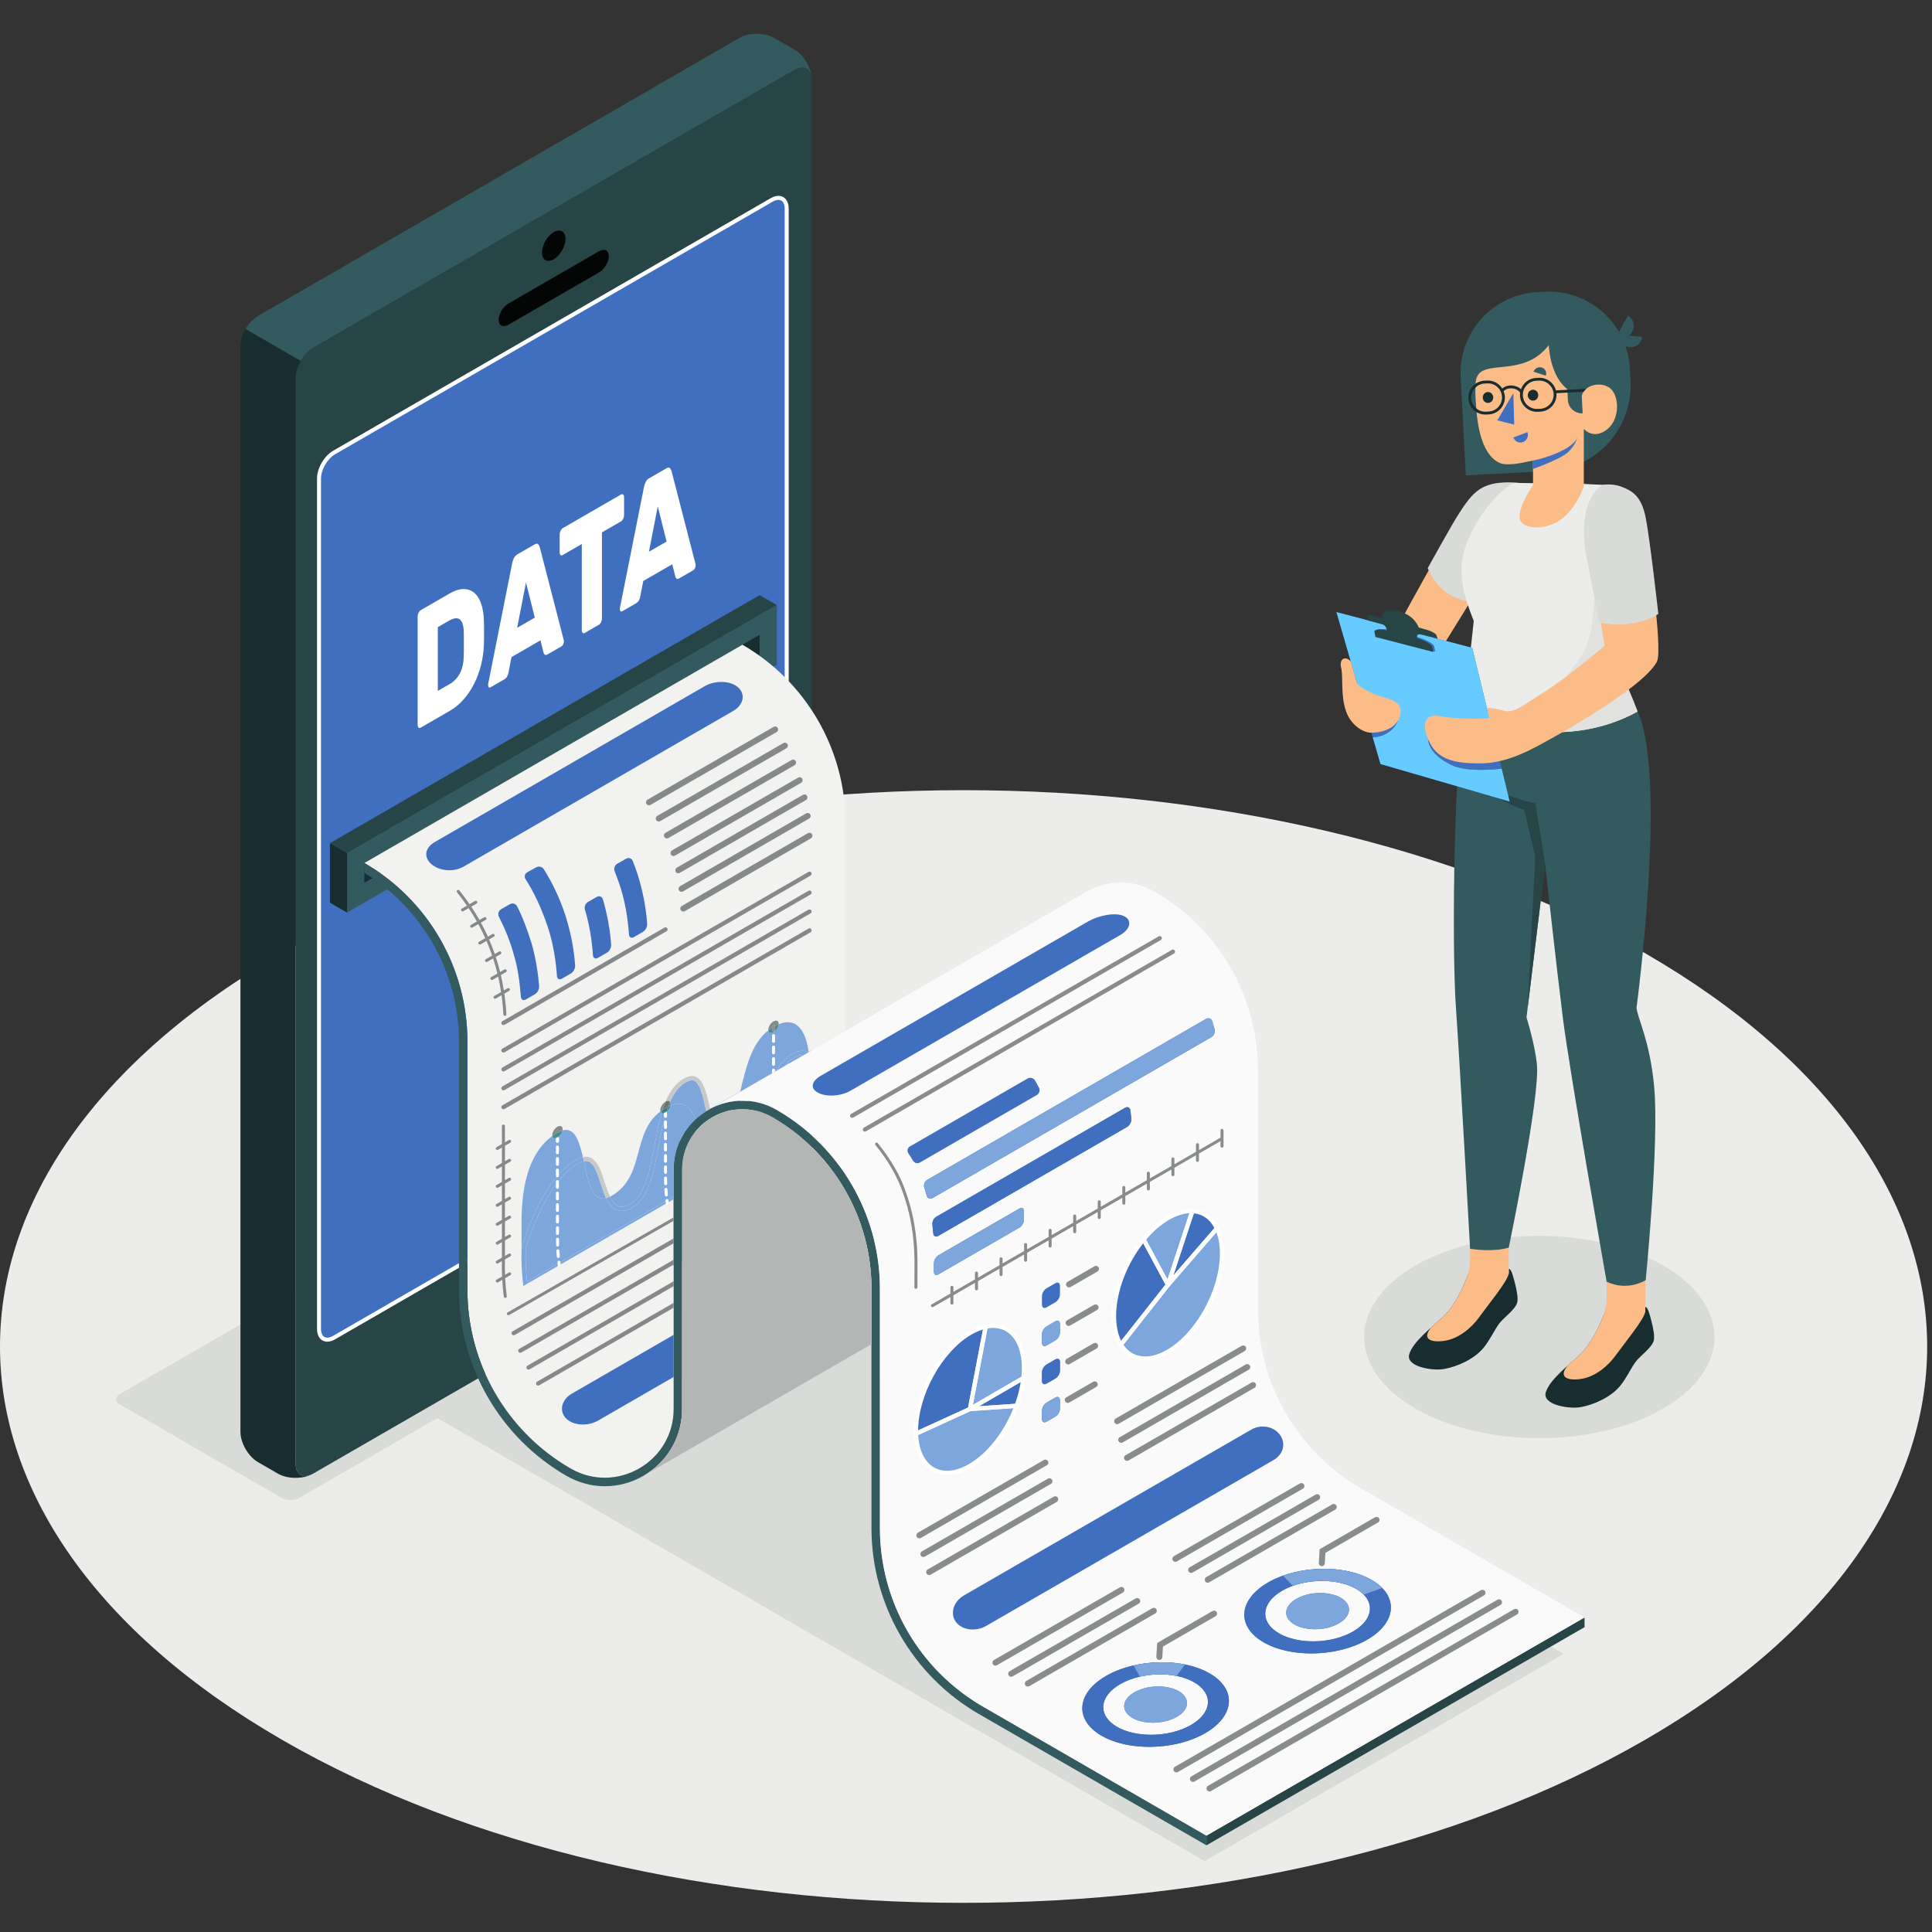 <svg id="SvgjsSvg1001" width="288" height="288" xmlns="http://www.w3.org/2000/svg" version="1.1" xmlns:xlink="http://www.w3.org/1999/xlink" xmlns:svgjs="http://svgjs.com/svgjs"><rect width="100%" height="100%" fill="#333333" stroke="none"/><defs id="SvgjsDefs1002"></defs><g id="SvgjsG1008" transform="matrix(1,0,0,1,0,0)"><svg xmlns="http://www.w3.org/2000/svg" width="288" height="288" viewBox="0 0 639.347 620.053"><defs><clipPath id="a" clipPathUnits="userSpaceOnUse"><path d="m 2103.81,2169.84 -207.23,-119.65 -127.37,-73.48 c -4.11,-2.11 -8.11,-4.42 -12.01,-6.95 -47.48,-29.26 -80.95,-81.37 -80.95,-145.27 l -0.11,-595.51 c 0,-57.9 -27.58,-106.32 -68.32,-136.64 -29.37,-22 -65.58,-34.63 -103.06,-34.63 -28.42,0 -57.58,7.26 -85.16,23.16 -158.75,91.69 -256.55,261.07 -256.55,444.35 v 617.71 c 0,91.7 -24.43,179.92 -68.75,256.55 -44.31,76.75 -108.425,142.02 -187.8,187.81 l 940.75,543.16 c 79.48,-45.9 143.6,-111.38 187.92,-188.02 44.32,-76.74 68.74,-164.85 68.74,-256.55 v -269.07 c 0,-76.96 -0.1,-246.97 -0.1,-246.97" fill="#000000" class="color000 svgShape"></path></clipPath></defs><g transform="matrix(.133 0 0 -.133 0 620.053)" fill="#000000" class="color000 svgShape"><path fill="#ecedeb" d="M 4092.89,2363.04 C 5029.2,1822.47 5029.19,946.02 4092.88,405.441 3156.57,-135.141 1638.53,-135.141 702.223,405.43 c -936.297,540.582 -936.297,1417.03 0.011,1957.6 936.306,540.58 2454.356,540.58 3390.656,0.01" class="colorededeb svgShape"></path><path fill="#d9dbd8" d="M3521.81 1585.83c-170.24-98.29-170.24-257.63 0-355.91 170.22-98.28 446.22-98.28 616.45 0 170.23 98.28 170.23 257.62 0 355.9-170.23 98.29-446.23 98.29-616.45.01M1047.57 1229.49L2997.35 103.742 3891.01 619.691 1940.81 1745.67 1047.57 1229.49" class="colordadbd8 svgShape"></path><path fill="#d9dbd8" d="m 700.957,1007.47 -403.523,232.97 c -11.957,6.9 -11.957,18.1 0,25 l 1419.036,819.28 c 11.96,6.91 31.34,6.91 43.3,0 l 403.51,-232.98 c 11.96,-6.9 11.96,-18.09 0,-25 L 744.258,1007.47 c -11.957,-6.91 -31.348,-6.91 -43.301,0" class="colordadbd8 svgShape"></path><path fill="#274447" d="m 1957.42,2083.62 c 0,-23.75 -16.67,-38.89 -37.33,-50.77 L 831.078,1404.14 c -20.555,-11.88 -37.336,-2.29 -37.336,21.58 v 2115.84 c 0,23.86 16.781,52.75 37.336,64.74 l 1089.012,628.61 c 20.66,11.98 37.33,2.28 37.33,-21.47 V 2083.62 m 19.19,2477.29 -1197.712,-691.4 c -23.98,-13.94 -43.507,-47.74 -43.507,-75.48 V 1092.97 c 0,-27.74 19.527,-39.04 43.507,-25.11 l 1197.712,691.4 c 23.98,13.93 43.5,47.73 43.5,75.48 v 2701.05 c 0,27.75 -19.52,39.05 -43.5,25.12" class="color273e47 svgShape"></path><path fill="#172d2f" d="m 773.473,1065.11 c -24.157,-11.1 -59.313,-10.13 -81.739,2.7 l -49.82,28.79 c -24.152,13.91 -43.672,47.55 -43.672,75.48 v 2700.88 c 0,10.56 2.809,21.78 7.551,32.56 1.508,3.56 3.234,7.01 5.176,10.46 l 0.105,0.11 137.059,-79.15 h 0.105 c -2.91,-5.18 -5.5,-10.57 -7.547,-15.96 -3.339,-9.05 -5.285,-18.33 -5.285,-26.96 V 1092.93 c 0,-25.55 16.606,-37.2 38.067,-27.82" class="color17282f svgShape"></path><path fill="#406fbf" d="m 1388.11,1650.92 c 37.98,21.92 68.76,4.15 68.76,-39.7 0,-43.85 -30.78,-97.18 -68.76,-119.1 -37.98,-21.92 -68.76,-4.15 -68.76,39.7 0,43.85 30.78,97.17 68.76,119.1" class="color26b6a6 svgShape"></path><path fill="#040606" d="M1377.75 4156.96c16.13 9.31 29.2 1.76 29.2-16.86 0-18.62-13.07-41.27-29.2-50.58-16.12-9.31-29.19-1.76-29.19 16.86 0 18.62 13.07 41.26 29.19 50.58M1265.04 3979.36l225.43 130.15c13.46 7.77 24.36 2.25 24.36-12.32 0-14.57-10.9-32.67-24.35-40.44l-225.45-130.16c-13.45-7.76-24.36-2.25-24.35 12.32 0 14.57 10.91 32.68 24.36 40.45" class="color040606 svgShape"></path><path fill="#406fbf" d="m 1957.42,2085.84 c 0,-23.75 -16.67,-38.89 -37.33,-50.76 L 831.078,1406.36 c -20.555,-11.87 -37.336,-2.28 -37.336,21.58 v 2115.84 c 0,23.87 16.781,52.76 37.336,64.74 l 1089.012,628.61 c 20.66,11.99 37.33,2.28 37.33,-21.47 V 2085.84" class="color26b6a6 svgShape"></path><path fill="#ffffff" d="m 1957.42,2085.84 h -5 c -0.03,-10.68 -3.63,-19.11 -9.78,-26.67 -6.16,-7.52 -14.99,-13.99 -25.04,-19.76 h -0.01 L 828.582,1410.69 c -5.394,-3.12 -10.23,-4.43 -14.152,-4.42 -4.801,0.05 -8.266,1.73 -11.032,5.11 -2.738,3.4 -4.66,8.91 -4.656,16.56 v 2115.84 c -0.023,10.76 3.871,23.26 10.289,34.33 6.387,11.08 15.274,20.7 24.567,26.1 l -0.02,-0.02 1089.012,628.61 h 0.01 c 5.43,3.16 10.29,4.48 14.22,4.47 4.78,-0.05 8.22,-1.73 10.98,-5.11 2.72,-3.39 4.63,-8.89 4.62,-16.5 V 2085.84 h 5 5 v 2129.82 c 0,9.23 -2.28,17.04 -6.8,22.73 -4.49,5.72 -11.36,8.93 -18.8,8.88 -6.14,0 -12.64,-1.99 -19.24,-5.82 l -1088.998,-628.59 -0.019,-0.02 c -11.266,-6.59 -21.047,-17.4 -28.192,-29.73 -7.113,-12.34 -11.609,-26.22 -11.629,-39.33 V 1427.94 c 0,-9.27 2.301,-17.1 6.848,-22.8 4.515,-5.73 11.39,-8.92 18.84,-8.87 6.113,0.01 12.59,1.97 19.148,5.76 l 1089.012,628.72 -0.01,-0.01 c 10.62,6.11 20.45,13.15 27.79,22.1 7.35,8.91 12.08,19.93 12.05,33 h -5" class="colorfff svgShape"></path><path fill="#335b5f" d="m 2019.69,4542.71 c -3.13,22.64 -21.25,30.83 -43.02,18.22 L 778.863,3869.51 c -11.972,-6.91 -22.859,-18.88 -30.73,-32.57 l -137.059,79.15 c 7.981,13.7 18.766,25.45 30.84,32.35 L 1839.5,4639.96 c 23.94,13.92 62.98,13.92 87.13,0 l 50.04,-28.67 c 21.99,-12.84 40.22,-42.28 43.02,-68.58" class="color33535f svgShape"></path><path fill="#ffffff" d="M1153.88 3163.41c-1.09 31.38-13.38 40.29-36.89 26.72l-27.64-15.97v-158.65l29.01 16.75c22.77 13.15 34.62 35.98 35.52 68.51.17 5.96.27 11.5.27 16.66 0 5.14 0 10.16 0 15.02 0 4.88 0 9.82 0 14.82 0 5.02-.1 10.4-.27 16.14zm-35.52 94.31c12.47 7.2 23.87 10.92 34.17 11.18 10.29.23 19.2-2.64 26.71-8.6 7.5-5.97 13.38-14.9 17.63-26.78 4.24-11.88 6.64-26.15 7.17-42.81.2-5.74.29-11.05.29-15.92 0-4.87 0-9.54 0-13.99 0-4.45 0-9.04 0-13.78 0-4.74-.09-9.94-.29-15.6-.53-17.58-2.89-34.65-7.04-51.25-4.16-16.6-9.9-32.17-17.21-46.68-7.33-14.54-16.06-27.58-26.19-39.13-10.11-11.55-21.41-20.92-33.89-28.12l-73.22-42.29c-1.99-1.14-3.71-1.01-5.15.38-1.45 1.38-2.17 3.61-2.17 6.68v269.72c0 3.06.72 6.12 2.17 9.18 1.44 3.07 3.16 5.17 5.15 6.31l71.87 41.5M1286.76 3172.49l43.93 25.36-21.96 87.53zm43.93 207.82c3.62 2.08 6.37 2.14 8.28.19 1.89-1.97 3.2-4.28 3.93-6.92l59.11-228.9c.73-2.38 1.09-4.26 1.09-5.65 0-2.5-.59-5-1.76-7.48-1.17-2.5-2.58-4.21-4.2-5.14l-34.17-19.73c-3.62-2.09-6.2-2.39-7.73-.92-1.54 1.48-2.49 3.22-2.85 5.25l-7.59 30.27-72.13-41.65-7.6-39.03c-.36-2.45-1.31-5.3-2.85-8.54-1.55-3.26-4.11-5.92-7.74-8.01l-34.16-19.72c-1.63-.94-3.02-.86-4.21.28-1.17 1.12-1.75 2.95-1.75 5.46 0 1.38.36 3.68 1.08 6.88l59.12 297.17c.71 3.47 2.03 7.3 3.93 11.46 1.9 4.16 4.66 7.28 8.27 9.37l43.93 25.36M1545.48 3504.32c1.98 1.14 3.7 1.02 5.16-.37 1.43-1.39 2.16-3.62 2.16-6.67v-44.26c0-3.07-.73-6.14-2.16-9.19-1.46-3.07-3.18-5.17-5.16-6.32l-47.73-27.56v-214.18c0-3.07-.73-6.13-2.17-9.19-1.45-3.06-3.17-5.16-5.15-6.32l-35.53-20.5c-1.99-1.16-3.71-1.03-5.15.37-1.45 1.38-2.16 3.61-2.16 6.68v214.18l-47.74-27.56c-1.99-1.15-3.71-1.02-5.15.37-1.46 1.39-2.17 3.61-2.17 6.68v44.26c0 3.06.71 6.12 2.17 9.19 1.44 3.05 3.16 5.16 5.15 6.31l145.63 84.08M1614.63 3361.79l43.94 25.36-21.97 87.53zm43.94 207.82c3.61 2.08 6.36 2.14 8.27.18 1.89-1.97 3.2-4.27 3.93-6.91l59.11-228.91c.73-2.37 1.09-4.25 1.09-5.64 0-2.5-.58-5-1.76-7.48-1.17-2.5-2.58-4.21-4.2-5.15l-34.17-19.72c-3.62-2.09-6.2-2.4-7.73-.92-1.54 1.47-2.48 3.22-2.85 5.24l-7.59 30.28-72.13-41.65-7.6-39.04c-.36-2.44-1.31-5.29-2.85-8.53-1.54-3.26-4.11-5.92-7.73-8.01l-34.17-19.73c-1.63-.93-3.02-.86-4.2.29-1.18 1.12-1.76 2.95-1.76 5.45 0 1.39.36 3.69 1.08 6.89l59.12 297.17c.72 3.46 2.03 7.29 3.93 11.45 1.9 4.16 4.66 7.29 8.27 9.38l43.94 25.36" class="colorfff svgShape"></path><path fill="#fbbc88" d="m 3771.5,3533.03 c -63.51,-2.98 -85.29,-15.09 -118.53,-54.25 -32.45,-38.23 -189.11,-328.54 -189.11,-328.54 0,0 29.38,-82.4 93.71,-75.39 l 120.27,193.94 93.66,264.24" class="colorf6879f svgShape"></path><path fill="#d9dbd8" d="m 3779.91,3532.9 c 0,0 -45.6,5.95 -78.14,-5.82 -32.54,-11.77 -48.8,-35.32 -71.21,-69.54 -17.35,-26.47 -78.08,-136.4 -78.08,-136.4 0,0 29.59,-82.28 113.72,-82.28 l 113.71,294.04" class="colordadbd8 svgShape"></path><path fill="#172d2f" d="m 3997.52,1468.47 v 13.77 c -5.42,-16.15 -30.61,-85.65 -68.79,-120.49 -30.36,-27.69 -71.78,-59.67 -82.3,-90.54 -10.96,-32.11 57.62,-42.89 85.99,-37.88 32.95,5.84 75.59,24.54 98.8,53.06 16.32,20.05 26.71,43.81 38.36,59.57 11.65,15.77 38.52,33.37 44.82,51.62 3.45,10.02 -0.66,31.98 -5.52,50.53 -4.47,17.01 -9.3,35.72 -15.11,34.13 -0.01,-2.08 0,-10.5 0,-10.5 -6.98,-7.74 -26.32,-15.43 -48.11,-16.26 -14.09,-0.54 -48.25,2.25 -48.14,12.99" class="color17282f svgShape"></path><path fill="#fbbc88" d="m 3901.25,1337.4 c 9.41,8.4 18.89,16.61 27.48,24.45 26.68,24.34 47.01,65.61 58.7,93.77 6.67,16.08 10.1,33.25 10.1,50.65 v 54.86 h 96.25 v -89.29 0 -0.01 -2.39 l -0.49,-0.24 c -4.63,-20 -48.8,-73.2 -73.89,-107.89 -16.82,-23.26 -48.79,-52.84 -86.98,-57.94 -36.2,-4.84 -54.69,6.58 -31.17,34.03" class="colorf6879f svgShape"></path><path fill="#172d2f" d="m 3657.78,1563.35 v 13.76 c -5.42,-16.14 -30.6,-85.64 -68.78,-120.48 -30.37,-27.69 -71.78,-59.67 -82.31,-90.54 -10.96,-32.11 57.63,-42.9 86,-37.87 32.95,5.83 75.59,24.53 98.8,53.04 16.31,20.05 26.7,43.82 38.35,59.58 11.66,15.77 38.52,33.37 44.82,51.62 3.46,10.02 -0.66,31.97 -5.52,50.52 -4.45,17.02 -9.3,35.73 -15.11,34.13 -0.01,-2.07 0,-10.48 0,-10.48 -6.98,-7.75 -26.31,-15.44 -48.11,-16.27 -14.08,-0.55 -48.25,2.25 -48.14,12.99" class="color17282f svgShape"></path><path fill="#fbbc88" d="m 3561.51,1432.27 c 9.42,8.41 18.89,16.62 27.49,24.46 26.67,24.34 47.01,65.61 58.7,93.77 6.67,16.08 10.09,33.24 10.09,50.65 v 54.86 h 96.25 v -89.29 -0.02 -2.37 l -0.48,-0.25 c -4.63,-20 -48.8,-73.21 -73.9,-107.89 -16.82,-23.26 -48.79,-52.85 -86.97,-57.94 -36.2,-4.84 -54.7,6.58 -31.18,34.02" class="colorf6879f svgShape"></path><path fill="#335b5f" d="m 4074.62,2964.27 c 74.62,-162.97 -2.69,-737.06 -2.69,-737.06 2.24,-26.45 32.48,-78.49 43.74,-194.88 13.31,-137.54 -20.87,-482.87 -20.87,-482.87 0,0 -44.57,-29.14 -97.28,-3.86 0,0 -91.73,520.1 -108.97,656.84 -15.05,119.34 -43.95,381.74 -43.95,381.74 l -46.43,-381.09 c 0,0 21.08,-66.86 26.01,-117.79 7.79,-80.44 -70.14,-454.92 -70.14,-454.92 0,0 -33.21,-12.19 -96.25,-2.9 0,0 -27.56,496.96 -34.83,593.86 -12.2,162.72 -4.67,670.46 25.18,766.78 l 426.48,-23.85" class="color33535f svgShape"></path><path fill="#274447" d="m 3844.6,2584.18 -24.23,151.37 c 0,0 -102.48,21.23 -148.96,64.92 0,0 48.76,-60.66 121.19,-80.52 l 27.22,-116.54 -18.55,-374.92 43.33,355.69" class="color273e47 svgShape"></path><path fill="#ecedeb" d="m 3943,3530.45 h 0.01 c 28.37,-1.95 37.85,-1.26 58.43,-3.37 41.14,-4.22 51.04,-64.39 67.88,-99.93 18.22,-38.47 18.43,-83.07 4.52,-123.3 L 4007.17,3111 c 0,0 31.22,-75.44 67.45,-146.73 -167.29,-93.37 -376.18,-44.29 -426.48,23.85 -2.13,14.45 10.8,127.44 18.76,201.24 -29.47,73.92 -37.24,120.77 -24.81,169.62 23.08,90.69 105.74,174.13 129.41,174.05 l 171.5,-2.58" class="colorededeb svgShape"></path><path fill="#335b5f" d="m 4086.01,3896.52 -34.62,3.01 c 4.16,2.38 7.79,5.8 10.29,10.35 7.5,13.62 2.53,31.22 -11.1,39.32 l -22.34,-40.53 c -36.9,63.29 -106.92,104.28 -185.12,100.12 l -17.86,-0.95 c -111.35,-5.93 -196.82,-101 -190.89,-212.36 6.12,-115.04 12.9,-243.73 12.9,-243.73 l 207.74,11.06 c 117.84,6.28 208.28,106.89 202,224.73 l -1.53,30.36 c -1.04,19.42 -4.93,37.99 -11.01,55.49 3.05,-1.57 6.42,-2.63 10.07,-2.94 15.49,-1.35 29.58,10.32 31.47,26.07" class="color33535f svgShape"></path><path fill="#fbbc88" d="m 3671.65,3781.97 c -1.43,-23.02 -0.62,-35.62 1.71,-66.16 7.92,-103.52 42.88,-127.33 60.14,-133.81 17.25,-6.49 49.56,-0.27 80.91,6.69 l -0.01,-61.21 c 0,0 -37.69,-54.09 -33.42,-82.47 4.27,-28.38 64.99,-31.9 104.41,-1.86 39.43,30.04 55.41,81.14 55.41,81.14 l -0.02,143.07 c 0,0 22.87,-27.38 56.56,-2.32 33.7,25.05 31.96,82.52 10.56,102.05 -21.4,19.54 -65.63,11.25 -72.27,-17.66 0,0 -72.93,6.12 -82.21,126.24 -67.76,-88.37 -177.46,-24.63 -181.77,-93.7" class="colorf6879f svgShape"></path><path fill="#335b5f" d="m 3935.21,3757.45 2.72,-51.29 c -19.28,-1.03 -35.73,13.77 -36.77,33.05 l -3.04,57.24 37.09,-39" class="color33535f svgShape"></path><path fill="#172d2f" d="m 3801.35,3751.2 c 0.02,-7.49 5.89,-13.52 13.08,-13.49 7.22,0.05 13.04,6.15 13.02,13.64 -0.03,7.49 -5.89,13.53 -13.09,13.49 -7.21,-0.04 -13.03,-6.15 -13.01,-13.64" class="color17282f svgShape"></path><path fill="#406fbf" d="m 3800.48,3659.35 -34.9,-13.21 c 3.48,-10.01 14.13,-15.16 23.77,-11.52 9.64,3.66 14.62,14.73 11.13,24.73" class="colorf47089 svgShape"></path><path fill="#335b5f" d="m 3815.62,3809.73 30.57,-9.87 c 3.07,8.41 -1.29,17.44 -9.73,20.16 -8.45,2.72 -17.78,-1.89 -20.84,-10.29" class="color33535f svgShape"></path><path fill="#172d2f" d="m 3689.32,3745.55 c 0.02,-7.48 5.89,-13.52 13.09,-13.48 7.21,0.05 13.03,6.15 13.01,13.64 -0.02,7.49 -5.89,13.52 -13.09,13.49 -7.21,-0.04 -13.03,-6.15 -13.01,-13.65" class="color17282f svgShape"></path><path fill="#406fbf" d="M3765.46 3756.62l2.11-78.57-41.98 10.59zM3814.41 3588.69c33.09 6.15 100.62 29.5 109.87 57.17 0 0-2.66-17.22-22.21-35.87-19.55-18.65-87.66-42.05-87.66-42.05v20.75" class="colorf47089 svgShape"></path><path fill="#e1e2e0" d="m 3900.22,2946.18 c 54.95,13.01 65.4,33.71 50.87,88.28 -0.54,2.07 -1.12,3.85 -1.7,5.26 -10.76,25.87 -53.69,10.49 -53.69,10.49 0,0 17.56,21.9 37.29,49.8 19.72,27.91 28.54,74.08 31.18,106.46 2.64,32.39 7.92,97.26 7.92,97.26 0,0 42.74,25.58 26.07,72.38 l 66,40.55 c 0,0 4.84,-3.35 12.42,-8.63 10.49,-33.68 8.92,-70.45 -2.74,-104.18 L 4007.17,3111 c 0,0 39.38,-69.35 67.45,-146.73 -123.29,-68.81 -269.1,-60.22 -357.45,-23.68 69.79,-10.82 134.45,-5.92 183.05,5.59" class="colore2e2e0 svgShape"></path><path fill="#172d2f" d="m 3832.51,3717.45 -6.5,-0.35 c -19.31,-1.03 -35.85,13.84 -36.89,33.15 -1.02,19.32 13.85,35.86 33.16,36.89 l 6.5,0.34 c 19.31,1.04 35.87,-13.84 36.89,-33.15 1.03,-19.31 -13.85,-35.86 -33.16,-36.88 z m -128.44,-6.84 -6.51,-0.35 c -19.31,-1.03 -35.85,13.85 -36.88,33.16 -1.02,19.31 13.85,35.85 33.16,36.88 l 6.5,0.34 c 19.31,1.04 35.86,-13.84 36.89,-33.15 1.03,-19.31 -13.85,-35.85 -33.16,-36.88 z m 242.9,56.73 -75.57,-4.03 c -5.02,18.88 -22.74,32.36 -42.99,31.28 l -6.51,-0.35 c -17.54,-0.93 -32.02,-12.53 -37.52,-28.15 -6.09,5.82 -15.15,9.41 -25.16,9.39 -8.74,-0.02 -16.19,-2.81 -21.39,-7.64 -7.88,12.59 -22.02,20.75 -37.87,19.91 l -6.5,-0.34 c -23.22,-1.24 -41.12,-21.14 -39.88,-44.37 1.24,-23.23 21.14,-41.12 44.36,-39.88 l 6.5,0.34 c 23.24,1.24 41.13,21.14 39.9,44.37 -0.26,4.7 -1.45,9.09 -3.1,13.23 3.78,4.51 10.33,7.26 18,7.27 9.65,0.02 18.62,-3.97 22.86,-10.15 l 0.34,0.23 c -0.43,-2.79 -0.57,-5.65 -0.42,-8.57 1.23,-23.23 21.14,-41.12 44.37,-39.88 l 6.5,0.34 c 23.23,1.24 41.12,21.14 39.88,44.37 l -0.23,1.54 67.59,3.59 c 2.73,3.89 5.35,6.33 6.84,7.5" class="color17282f svgShape"></path><path fill="#406fbf" d="m 3325.33,3211.59 337.86,-88.99 92.99,-382.26 -321.21,93.29 -109.64,377.96" class="color26b6a6 svgShape"></path><path fill="#66ccff" d="m 3756.18,2740.34 -321.21,93.29 -109.64,377.96 337.86,-88.99 61.64,-253.37 -171.85,26.63 c 2.16,-20.68 16.65,-44.62 58.86,-64.78 19.93,-9.52 48.79,-12.03 73.7,-12.03 27.83,-0.01 50.73,3.13 50.73,3.13 l -5.01,20.6 24.92,-102.44 m -278.19,200.55 -65.63,-29.3 3.42,-11.79 c 43.94,3.53 59.08,32.52 62.21,41.09 m 93.04,172.66 v 0 l -2.79,12.89 c -1.54,7.11 -23.86,18.35 -49.86,25.09 l -49.78,12.91 c -12.53,3.25 -23.63,4.86 -31.59,4.86 -8.55,0 -13.49,-1.86 -12.69,-5.54 1.54,-7.12 2.79,-12.89 2.79,-12.89 l 143.92,-37.32" class="color0cad96 svgShape"></path><path fill="#264548" d="m 3731.26,2842.78 -6.43,26.45 v 0 l 6.43,-26.45" class="color263f48 svgShape"></path><path fill="#406fbf" d="M3685.54 2819.05c-24.91 0-53.77 2.51-73.7 12.03-42.21 20.16-56.7 44.1-58.86 64.78l171.85-26.63 6.43-26.45 5.01-20.6c0 0-22.9-3.14-50.73-3.13M3415.78 2899.8l-3.42 11.79 65.63 29.3c-3.13-8.57-18.27-37.56-62.21-41.09" class="color08917d svgShape"></path><path fill="#406fbf" d="m 3571.03,3113.55 -143.92,37.32 c 0,0 -1.25,5.77 -2.79,12.89 -0.8,3.68 4.14,5.54 12.69,5.54 7.96,0 19.06,-1.61 31.59,-4.86 l 49.78,-12.91 c 26,-6.74 48.32,-17.98 49.86,-25.09 l 2.79,-12.89" class="color05a58d svgShape"></path><path fill="#274447" d="m 3401.16,3199.31 c -0.98,4.44 7.05,5.61 17.94,2.6 l 19.72,-5.44 c 0,0 -5.88,27.87 37.86,18.12 43.74,-9.73 53.3,-41.38 53.3,-41.38 0,0 9.43,-2.67 21.05,-5.97 11.62,-3.3 22.15,-9.57 23.52,-14 l 2.49,-8.02 -174.03,45.82 c 0,0 -0.87,3.82 -1.85,8.27" class="color273e47 svgShape"></path><path fill="#274447" d="m 3425.13,3185.56 c 15.95,-3.84 22.58,-5.96 24.95,-16.93 2.72,-12.53 3.84,-21.73 3.84,-21.73 l 77.02,-20.35 c 0,0 -3.72,15.86 -4.9,22.05 -1.2,6.18 1.42,9.91 13.68,6.66 l 1.04,4.91 -120.7,30.73 5.07,-5.34" class="color273e47 svgShape"></path><path fill="#274447" d="m 3422.48,3149.66 c 0,0 -1.25,5.76 -2.79,12.88 -1.53,7.12 18.29,7.43 44.29,0.69 l 49.77,-12.91 c 26,-6.75 48.32,-17.98 49.86,-25.1 l 2.79,-12.89 -143.92,37.33" class="color273e47 svgShape"></path><path fill="#fbbc88" d="M3360.94 3088.87c0 0 12.64-43.22 15.52-53.52 2.89-10.3 40.75-28.82 65.58-35.64 24.84-6.83 51.99-14.92 40.25-49.64-10.84-32.02-51.71-39.32-72.51-38.42-20.81.9-49.3 20.79-60.52 52.85-14.31 40.89-6.6 84.56-12.29 108.44-5.68 23.89 11.52 30.17 23.97 15.93M3993.78 3527.78c43.81-2.77 89.1-26.5 95.97-79.12 6.87-52.62 49.48-329.6 32.76-360.78-38.67-72.1-293.68-209.23-319.02-220.96-25.33-11.73-67.45-31-117.66-31.55-39.76-.45-92.68.86-119.43 36.81-23.74 31.91-37.16 90.79 16.48 80.66 53.64-10.13 122.92-5.4 122.92-5.4l-6.25 25.68c0 0 14.18 1.27 40.94-6.68 26.76-7.95 51.08 15.03 98.33 44.23 60.94 37.65 153.68 117.25 153.68 117.25l-37.82 231.27c0 0-1.26 99.97 39.1 168.59" class="colorf6879f svgShape"></path><path fill="#d9dbd8" d="m 3985.85,3527.78 c 0,0 23.45,5.39 49.2,-4.41 25.74,-9.81 48.6,-22.86 59.3,-74.71 10.68,-51.85 31.83,-241.42 31.83,-241.42 0,0 -56.1,-40.57 -147.47,-21.3 l -32.83,172.02 c 0,0 -25.57,120.41 39.97,169.82" class="colordadbd8 svgShape"></path><path fill="#335b5f" d="m 863.727,2611.99 1069.043,617.21 0.01,-148.13 -1069.057,-617.22 0.004,148.14" class="color33535f svgShape"></path><path fill="#172d2f" d="m 906.5,2587.29 v -49.36 l 983.52,567.83 v 49.38 L 906.5,2587.29" class="color17282f svgShape"></path><path fill="#274447" d="m 863.727,2611.99 -42.762,24.69 1069.055,617.22 42.75,-24.7 -1069.043,-617.21" class="color273e47 svgShape"></path><path fill="#172d2f" d="m 820.965,2636.68 42.762,-24.69 -0.004,-148.14 -42.75,24.7 -0.008,148.13" class="color17282f svgShape"></path><path fill="#274447" d="M 3942.64,685.98 3001.77,143.129 v 24.109 l 940.76,542.84 0.11,-24.098" class="color273e47 svgShape"></path><path fill="#f2f3f1" d="m 2103.81,2169.84 -207.23,-119.65 -127.37,-73.48 c -4.11,-2.11 -8.11,-4.42 -12.01,-6.95 -47.48,-29.26 -80.95,-81.37 -80.95,-145.27 l -0.11,-595.51 c 0,-57.9 -27.58,-106.32 -68.32,-136.64 -29.37,-22 -65.58,-34.63 -103.06,-34.63 -28.42,0 -57.58,7.26 -85.16,23.16 -158.75,91.69 -256.55,261.07 -256.55,444.35 v 617.71 c 0,91.7 -24.43,179.92 -68.75,256.55 -44.31,76.75 -108.425,142.02 -187.8,187.81 l 940.75,543.16 c 79.48,-45.9 143.6,-111.38 187.92,-188.02 44.32,-76.74 68.74,-164.85 68.74,-256.55 v -269.07 c 0,-76.96 -0.1,-246.97 -0.1,-246.97" class="colorf3f2f1 svgShape"></path><path fill="#335b5f" d="m 2445.95,488.238 c -158.76,91.59 -256.55,260.973 -256.55,444.25 l -0.06,595.872 c 0,69.69 -14.1,137.17 -40.32,199.28 -8.31,19.68 -17.79,38.74 -28.42,57.27 -44.32,76.63 -108.43,141.9 -187.8,187.7 h -0.01 c -114.03,65.77 -256.51,-16.58 -256.44,-148.23 l 0.03,-60.69 -0.13,60.8 -0.11,-595.51 0.03,123.91 v -123.68 c 0,-131.67 -142.46,-214.04 -256.57,-148.34 -158.75,91.69 -256.55,261.07 -256.55,444.35 v 617.71 c 0,91.7 -24.43,179.92 -68.75,256.55 -44.31,76.75 -108.425,142.02 -187.8,187.81 v -24.63 c 145.59,-89.07 235.49,-248.55 235.49,-419.73 v -617.71 c 0,-190.23 102.33,-367.4 267.08,-462.56 60.11,-34.75 131.9,-34.75 192.12,0 3.68,2.1 7.26,4.31 10.84,6.73 l 0.32,0.21 c 53.37,35.69 84.85,94.43 84.85,159.38 l 0.11,595.51 c 0,54.22 27.99,102.85 74.95,129.9 46.95,27.16 103.06,27.16 150.01,0 94.85,-54.74 167.28,-139.06 208.23,-237.38 24.53,-58.96 37.79,-122.96 37.79,-188.65 l 0.01,-138.26 0.04,-457.612 c 0,-190.117 102.32,-367.398 267.08,-462.566 l 566.35,-326.801 v 24.109 l -555.82,321.008" class="color33535f svgShape"></path><path fill="#f9faf9" d="m 3942.53,710.078 -940.76,-542.84 -555.82,321 c -158.76,91.59 -256.55,260.973 -256.55,444.25 l -0.05,595.872 c 0,69.69 -14.11,137.17 -40.33,199.28 -8.31,19.68 -17.78,38.74 -28.42,57.27 -44.31,76.63 -108.43,141.9 -187.8,187.7 -54.22,31.36 -114.85,29.16 -163.59,4.1 l 127.37,73.48 256.28,147.97 548.58,316.66 1.36,0.84 c 49.8,28.74 113.8,32.74 170.76,-0.1 79.37,-45.8 143.48,-111.07 187.8,-187.81 44.32,-76.74 68.74,-164.96 68.74,-256.55 l 0.06,-595.76 c 0,-183.28 97.79,-352.67 256.54,-444.36 l 555.83,-321.002" class="colorfafaf9 svgShape"></path><path fill="#d9dbd8" d="m 2168.29,1528.36 c 0,65.69 -13.26,129.69 -37.79,188.65 -40.95,98.32 -113.38,182.64 -208.23,237.38 -46.95,27.16 -103.06,27.16 -150.01,0 -46.96,-27.05 -74.95,-75.68 -74.95,-129.9 l -0.11,-595.51 c 0,-64.95 -31.48,-123.69 -84.85,-159.38 l -0.32,-0.21 c -3.58,-2.42 -7.16,-4.63 -10.84,-6.73 l 567.11,327.44 -0.01,138.26" class="colordadbd8 svgShape"></path><path fill="#b4b6b5" d="m 1601.19,1062.66 1.5,0.86 c -0.5,-0.29 -1,-0.58 -1.5,-0.86 m 1.5,0.86 c 3.16,1.85 6.25,3.78 9.34,5.87 l 0.32,0.21 c 53.37,35.69 84.85,94.43 84.85,159.38 l 0.11,595.51 c 0,54.22 27.99,102.85 74.95,129.9 23.47,13.58 49.24,20.37 75,20.37 25.77,0 51.54,-6.79 75.01,-20.37 94.85,-54.74 167.28,-139.06 208.23,-237.38 24.53,-58.96 37.79,-122.96 37.79,-188.65 l 0.01,-138.26 -565.61,-326.58" class="colorb4b6b4 svgShape"></path><g clip-path="url(#a)" fill="#000000" class="color000 svgShape"><path fill="#406fbf" d="m 1073.59,2584.33 c 19.8,-16.93 54.7,-20.56 79.88,-6.02 l 671.3,387.58 c 25.17,14.54 31.12,41.73 11.42,58.71 -19.7,16.98 -57.44,17.27 -82.62,2.73 l -671.63,-387.77 c -25.18,-14.54 -28.15,-38.31 -8.35,-55.23" class="color26b6a6 svgShape"></path><path fill="#858989" d="M1614.82 2730.93c-2.57 0-5.08 1.33-6.46 3.73-2.07 3.56-.85 8.13 2.73 10.18l313.87 181.23c1.18.68 2.46 1 3.73 1 2.58 0 5.09-1.33 6.46-3.73 2.06-3.56.84-8.13-2.73-10.18l-313.87-181.23c-1.17-.68-2.46-1-3.73-1M1639.05 2690.52c-2.58 0-5.09 1.34-6.47 3.73-2.07 3.57-.84 8.14 2.72 10.19l313.88 181.22c1.17.68 2.45 1 3.72 1 2.58 0 5.09-1.34 6.47-3.73 2.06-3.56.84-8.13-2.73-10.19l-313.87-181.21c-1.17-.68-2.46-1.01-3.72-1.01M1659.4 2648.42c-2.58 0-5.09 1.34-6.47 3.74-2.06 3.56-.83 8.13 2.73 10.18l313.87 181.23c1.18.68 2.47 1 3.74 1 2.58 0 5.08-1.33 6.45-3.73 2.07-3.56.85-8.12-2.72-10.18l-313.87-181.23c-1.18-.67-2.46-1.01-3.73-1.01M1675.75 2604.66c-2.58 0-5.09 1.34-6.47 3.73-2.06 3.57-.84 8.13 2.73 10.19l313.86 181.21c1.18.68 2.47 1 3.73 1 2.58 0 5.08-1.33 6.46-3.72 2.07-3.57.84-8.13-2.72-10.19l-313.87-181.21c-1.17-.68-2.46-1.01-3.72-1.01M1687.7 2561.76c-2.59 0-5.09 1.34-6.47 3.73-2.07 3.57-.84 8.13 2.72 10.19l313.86 181.21c1.18.68 2.47 1 3.73 1 2.58 0 5.09-1.33 6.46-3.72 2.07-3.57.85-8.13-2.72-10.19l-313.86-181.21c-1.17-.68-2.46-1.01-3.72-1.01M1695.77 2515.65c-2.59 0-5.1 1.34-6.47 3.73-2.07 3.57-.84 8.13 2.72 10.19l313.87 181.23c1.17.67 2.46.99 3.72.99 2.59 0 5.09-1.33 6.47-3.72 2.06-3.56.84-8.13-2.73-10.18l-313.86-181.23c-1.17-.68-2.46-1.01-3.72-1.01M1700.15 2466.45c-2.58 0-5.09 1.34-6.46 3.73-2.07 3.57-.84 8.14 2.72 10.19l313.87 181.21c1.18.68 2.47 1 3.73 1 2.58 0 5.09-1.33 6.46-3.72 2.07-3.57.85-8.13-2.72-10.19l-313.87-181.21c-1.17-.68-2.46-1.01-3.73-1.01M1252.65 2115.6c-1.81 0-3.59.94-4.56 2.63-1.46 2.52-.59 5.73 1.93 7.18l761.57 439.71c.83.48 1.74.71 2.64.71 1.81 0 3.58-.94 4.54-2.63 1.47-2.52.61-5.74-1.91-7.18l-761.58-439.71-2.63-.71M1252.65 2068.58c-1.81 0-3.59.95-4.56 2.64-1.46 2.51-.59 5.73 1.93 7.18l761.57 439.72c.83.49 1.74.72 2.64.72 1.81 0 3.58-.95 4.54-2.64 1.47-2.52.61-5.74-1.91-7.19l-761.58-439.71-2.63-.72M1252.65 2021.58c-1.81 0-3.59.95-4.56 2.63-1.46 2.52-.59 5.74 1.93 7.19l761.57 439.71c.83.48 1.74.71 2.63.71 1.82 0 3.59-.95 4.55-2.64 1.47-2.52.61-5.73-1.91-7.18l-761.58-439.71-2.63-.71M1252.65 1974.57c-1.81 0-3.59.95-4.56 2.63-1.46 2.52-.59 5.74 1.93 7.19l761.57 439.7c.83.49 1.74.72 2.63.72 1.82 0 3.59-.95 4.55-2.64 1.47-2.52.61-5.73-1.91-7.18l-761.58-439.71-2.63-.71M1252.65 2183.94c-1.81 0-3.59.95-4.56 2.63-1.46 2.52-.59 5.74 1.93 7.19l403.18 232.8c.83.48 1.74.71 2.64.71 1.81 0 3.58-.94 4.55-2.63 1.46-2.52.6-5.74-1.92-7.19l-403.19-232.8-2.63-.71" class="color858889 svgShape"></path><path fill="#406fbf" d="M1241.28 2453.86c15.97-31.88 29.04-63.66 37.33-95.28 9.06-28.98 14.33-64.73 17.47-104.29.57-7.25 6.05-10.18 12.34-6.55l22.43 12.95c6.29 3.64 11.08 12.46 10.53 19.71-2.79 36.73-8.89 72.56-18.86 107.32-10.83 34.66-22.6 66.23-36.09 92.21-3.35 6.45-11.42 8.59-17.71 4.96l-22.05-12.73c-6.29-3.63-8.65-11.8-5.39-18.3M1307.78 2546.92c20.48-31.83 38.52-70.02 53.95-115.01 12.44-36.14 20.61-77.9 24.08-125.87.52-7.25 5.93-10.2 12.22-6.56l22.41 12.94c6.29 3.63 11.15 12.48 10.63 19.72-3.06 42.76-11.42 84.61-24.51 125.65-14.03 42.25-32.02 80.2-53.6 114.26-3.89 6.13-12.33 8.14-18.69 4.61l-22.3-12.4c-6.35-3.53-8.13-11.22-4.19-17.34M1484.76 2502.94l-22.03-12.72c-6.3-3.63-9.46-12.14-7.33-19.09 10.16-33.18 16.93-70.83 20.01-113.37.52-7.25 5.92-10.18 12.22-6.55l22.41 12.94c6.29 3.63 11.14 12.48 10.62 19.73-2.73 38.39-9.76 76.05-20.64 113.05-2.06 6.97-8.97 9.64-15.26 6.01M1574.4 2592.37c-2.69 6.76-10.15 9.26-16.46 5.66l-22.2-12.63c-6.32-3.59-9.12-11.92-6.42-18.67 4.02-10.06 7.89-20.51 11.61-31.36 12.43-36.14 20.61-77.89 24.08-125.87.52-7.25 5.92-10.19 12.22-6.56l22.41 12.94c6.29 3.64 11.14 12.48 10.62 19.73-3.05 42.75-11.41 84.6-24.51 125.64-3.53 10.64-7.32 21.02-11.35 31.12" class="color26b6a6 svgShape"></path><path fill="#858989" d="m 1256.27,2206.94 c -1.98,0 -3.63,1.54 -3.72,3.53 -0.85,16.18 -2.37,32.14 -4.55,47.87 l -14.42,-8.33 -1.87,-0.5 c -1.28,0 -2.53,0.67 -3.22,1.87 -1.03,1.78 -0.43,4.06 1.36,5.09 l 16.89,9.75 c -1.99,12.97 -4.33,25.83 -7.22,38.46 l -13.78,-7.95 -1.86,-0.5 c -1.28,0 -2.54,0.66 -3.23,1.87 -1.03,1.77 -0.42,4.06 1.37,5.08 l 15.6,9.01 c -3.11,12.72 -6.58,25.3 -10.61,37.63 l -14.54,-8.39 -1.86,-0.51 c -1.29,0 -2.54,0.67 -3.23,1.88 -1.03,1.78 -0.42,4.06 1.37,5.09 l 15.74,9.08 c -4.22,12.3 -8.8,24.43 -13.94,36.3 l -0.07,0.14 -14.71,-8.49 -1.86,-0.51 c -1.28,0 -2.54,0.67 -3.22,1.87 -1.04,1.78 -0.43,4.06 1.36,5.09 l 15.39,8.88 c -5.2,11.73 -10.95,23.4 -17.27,34.98 l -14.76,-8.53 -1.86,-0.5 c -1.29,0 -2.54,0.67 -3.23,1.87 -1.03,1.78 -0.42,4.06 1.37,5.09 l 14.87,8.59 c -6.32,11.17 -13.19,22.24 -20.54,33.22 l -13.26,-7.66 -1.86,-0.5 c -1.28,0 -2.54,0.67 -3.23,1.87 -1.03,1.78 -0.42,4.06 1.37,5.09 l 12.8,7.39 c -7.71,11.18 -15.89,22.26 -24.63,33.19 -1.29,1.61 -1.03,3.96 0.57,5.24 0.69,0.55 1.52,0.82 2.34,0.82 1.1,0 2.18,-0.48 2.9,-1.4 8.99,-11.22 17.39,-22.61 25.29,-34.12 l 13.89,8.02 c 0.58,0.34 1.23,0.51 1.86,0.51 1.29,0 2.55,-0.67 3.24,-1.88 1.02,-1.77 0.42,-4.05 -1.37,-5.08 l -13.43,-7.75 c 7.34,-10.98 14.2,-22.06 20.52,-33.23 l 11.83,6.83 c 0.58,0.34 1.22,0.51 1.85,0.51 1.29,0 2.54,-0.67 3.24,-1.87 1.03,-1.78 0.42,-4.07 -1.37,-5.09 l -11.94,-6.9 c 6.33,-11.58 12.09,-23.23 17.31,-34.96 l 11.29,6.52 c 0.58,0.35 1.23,0.51 1.87,0.51 1.28,0 2.53,-0.67 3.21,-1.88 1.03,-1.77 0.43,-4.05 -1.36,-5.08 l -11.97,-6.91 0.42,-0.95 c 5.03,-11.6 9.5,-23.45 13.66,-35.44 l 10.86,6.27 c 0.59,0.34 1.23,0.5 1.87,0.5 1.28,0 2.53,-0.66 3.22,-1.87 1.03,-1.78 0.42,-4.06 -1.36,-5.09 l -12.07,-6.96 c 4.07,-12.32 7.59,-24.86 10.76,-37.55 l 10.86,6.27 c 0.57,0.34 1.21,0.51 1.85,0.51 1.28,0 2.55,-0.68 3.23,-1.88 1.03,-1.78 0.42,-4.06 -1.36,-5.09 l -12.68,-7.32 c 2.95,-12.6 5.36,-25.41 7.41,-38.35 l 9.38,5.41 c 0.58,0.35 1.23,0.51 1.86,0.51 1.29,0 2.54,-0.67 3.23,-1.87 1.03,-1.78 0.42,-4.06 -1.37,-5.09 l -11.83,-6.84 c 2.43,-16.91 4.16,-34.06 5.07,-51.46 0.11,-2.06 -1.47,-3.82 -3.53,-3.92 l -0.19,-0.01" class="color858889 svgShape"></path><path fill="#7da6dd" d="M1500.11 1752.12c-27.55 0-36.71 42.77-45.87 85.55-.54 2.53-1.08 5.06-1.63 7.57.01.01.02.01.02.01 1.99.45 3.89.68 5.64.68 18.31 0 27.65-28.97 36.68-56.99 3.96-12.29 8.06-25 13.09-35.74-2.8-.73-5.44-1.08-7.93-1.08M1731.47 1950.39c-9.91 19.32-21.18 37.92-42.86 37.92-5.92 0-12.61-1.39-20.26-4.52.24 1.19.38 2.36.38 3.49 0 2.34-.57 4.21-1.57 5.56 10.32 23.67 22.91 39.34 38.75 48.52 6.19 3.57 11.57 5.38 15.98 5.38 18.93 0 27.68-40.76 35.36-76.93-2.14-1.32-4.24-2.69-6.33-4.1-6.83-4.63-13.33-9.75-19.45-15.32" class="colorc3eae0 svgShape"></path><path fill="#2a6b71" d="m 1750.92,1965.71 v 0 c 2.09,1.41 4.19,2.78 6.33,4.1 v -0.01 c -0.01,-0.01 -0.03,-0.02 -0.05,-0.04 -2.12,-1.3 -4.21,-2.66 -6.28,-4.05" class="color2a6d71 svgShape"></path><path fill="#c7c9c8" d="M1302.01 1534.84l10.31 5.95h.01l-10.32-5.95m-4.06 48.55c-.66 15.02-.76 30.21-.28 45.58 0 0 .01.05.04.15v-.15c-.45-15.52-.38-30.66.24-45.58m210.09 169.81c-5.03 10.74-9.13 23.45-13.09 35.74-9.03 28.02-18.37 56.99-36.68 56.99-1.75 0-3.65-.23-5.64-.68 0 0-.01 0-.02-.01-.75 3.45-1.5 6.89-2.27 10.28 2.79.63 5.43.94 7.93.94 36.2 0 42.3-63.1 59.61-99.44-3.49-1.76-6.76-3.02-9.84-3.82M1757.25 1969.81c-7.68 36.17-16.43 76.93-35.36 76.93-4.41 0-9.79-1.81-15.98-5.38-15.84-9.18-28.43-24.85-38.75-48.52-1.18 1.59-2.96 2.44-5.12 2.44-1.8 0-3.86-.59-6.05-1.82 10.31 24.87 24.26 45.2 44.67 57.02 8.11 4.68 15.12 6.79 21.23 6.79 26.7 0 36.07-40.28 44.92-81.82-3.02-1.62-5.98-3.36-8.88-5.22-.23-.14-.45-.28-.68-.42" class="colorc7c9c7 svgShape"></path><path fill="#294b4e" d="m 1757.25,1969.8 v 0.01 c 0.23,0.14 0.45,0.28 0.68,0.42 v 0 c -0.23,-0.14 -0.45,-0.29 -0.68,-0.43" class="color29444e svgShape"></path><path fill="#7da6dd" d="M1302.01 1534.84c-2.04 16.05-3.39 32.16-4.06 48.55.71-16.38 2.08-32.56 4.06-48.55v0M1312.32 1540.79c-.31 1.72-.62 3.32-.93 5.52l364.85 210.66v-6.07l-363.92-210.11M1297.71 1629.12v47.51c-.25 56.58-.27 175.34 76.53 231.43.65-3.78 3.12-5.88 6.52-5.88.8 0 1.66.12 2.55.36 0-.03 0-.05 0-.08l-.01-7.46c0-2.06 1.68-3.73 3.73-3.73 2.06 0 3.73 1.67 3.73 3.73l.01 7.46c0 1.28-.65 2.41-1.63 3.09 5.14 3.89 9.25 10.39 10.39 16.35 3.15.9 6.08 1.32 8.84 1.32 23.69 0 33.78-31.63 41.97-67.7-.01 0-.01 0-.02 0-5.37-1.16-11.37-3.58-18-7.47-87.56-50.92-133.09-213.45-134.61-218.93m249.26 102.95c-13.32 0-22.11 10.27-29.07 24.91-.01.02-.01.03-.02.04 1.16.59 2.35 1.23 3.56 1.93 85.1 49.13 48.95 155.49 121.89 210.37.51-1.86 1.52-3.23 2.89-4.05-24.48-83.57-24.61-195.87-78.94-226.81-7.79-4.42-14.48-6.39-20.31-6.39M1841.73 2018.55c13.57 55.86 26.84 118.57 70.06 152.53.4-4.33 2.98-6.76 6.63-6.76 1.84 0 3.95.62 6.2 1.92 6.79 3.92 12.35 12.63 12.86 19.92 8.46 3.47 15.98 5.01 22.68 5.01 35.89 0 47.96-44.41 52.01-74.24l-.38-.22c-4.58 2.08-9.57 3.25-15.01 3.25-7.98 0-16.9-2.51-26.84-8.32-16.67-9.7-28.04-23.77-36.77-40.32l-36.59-21.13-54.85-31.64" class="color81d4c7 svgShape"></path><path fill="#7da6dd" d="M1311.39 1546.31c-.22 1.53-.45 3.35-.69 5.7-2.42 25.01-3.28 50.28-2.54 75.35 4.22 14.75 48.87 164.72 129.49 211.61 5.43 3.19 10.44 5.3 14.96 6.27.55-2.51 1.09-5.04 1.63-7.57 9.16-42.78 18.32-85.55 45.87-85.55 2.49 0 5.13.35 7.93 1.08.12-.25.23-.49.35-.73 3.64-7.65 14.69-30.93 38.58-30.93 7.97 0 16.31 2.54 25.52 7.77 42.29 24.09 54.05 87.24 66.51 154.1 4.42 23.75 8.97 48.14 14.97 70.53.55-.32 1.19-.5 1.87-.5 2.05 0 3.73 1.68 3.73 3.74v7.46c0 1.27-.64 2.4-1.62 3.07 5.09 3.82 9.17 10.18 10.4 16.08 7.65 3.13 14.34 4.52 20.26 4.52 21.68 0 32.95-18.6 42.86-37.92-33.4-30.4-55.22-74.31-55.22-125.9l-.01-67.52-364.85-210.66M1952.94 2082.73c6.13 7.9 13.4 14.64 22.31 19.82 7.81 4.57 15.05 6.88 21.53 6.88.76 0 1.51-.03 2.25-.09l-46.09-26.61" class="color6dcec1 svgShape"></path><path fill="#7da6dd" d="M1302.01 1534.84c-1.98 15.99-3.35 32.17-4.06 48.55-.62 14.92-.69 30.06-.24 45.58v.15c1.52 5.48 47.05 168.01 134.61 218.93 6.63 3.89 12.63 6.31 18 7.47.01 0 .01 0 .02 0 .77-3.39 1.52-6.83 2.27-10.28-4.52-.97-9.53-3.08-14.96-6.27-80.62-46.89-125.27-196.86-129.49-211.61-.74-25.07.12-50.34 2.54-75.35.24-2.35.47-4.17.69-5.7.31-2.2.62-3.8.93-5.52l-10.31-5.95m244.96 186.7c-23.89 0-34.94 23.28-38.58 30.93-.12.24-.23.48-.35.73 3.08.8 6.35 2.06 9.84 3.82.01-.01.01-.02.02-.04 6.96-14.64 15.75-24.91 29.07-24.91 5.83 0 12.52 1.97 20.31 6.39 54.33 30.94 54.46 143.24 78.94 226.81.97-.58 2.12-.88 3.41-.88.78 0 1.61.11 2.48.34 0-.03 0-.06 0-.09v-7.46c0-1.38.75-2.59 1.86-3.24-6-22.39-10.55-46.78-14.97-70.53-12.46-66.86-24.22-130.01-66.51-154.1-9.21-5.23-17.55-7.77-25.52-7.77M1933.17 2071.32c8.73 16.55 20.1 30.62 36.77 40.32 9.94 5.81 18.86 8.32 26.84 8.32 5.44 0 10.43-1.17 15.01-3.25l-12.76-7.37c-.74.06-1.49.09-2.25.09-6.48 0-13.72-2.31-21.53-6.88-8.91-5.18-16.18-11.92-22.31-19.82l-.66-.38-19.11-11.03" class="color6bccba svgShape"></path><path fill="#858989" d="m 1264.89,1462.09 c -1.3,0 -2.55,0.68 -3.24,1.88 -1.01,1.79 -0.4,4.06 1.39,5.09 l 413.19,236.59 v -8.6 l -409.49,-234.47 -1.85,-0.49" class="color858889 svgShape"></path><path fill="#ffffff" d="M1387.03 1891.27c-2.05 0-3.73 1.67-3.73 3.73l.01 7.46c0 2.06 1.68 3.74 3.73 3.74 2.06 0 3.73-1.68 3.73-3.74l-.01-7.46c0-2.06-1.67-3.73-3.73-3.73M1387 1862.56c-2.05 0-3.73 1.68-3.73 3.73l.02 14.31c.01 2.05 1.68 3.75 3.73 3.75h.01c2.06-.01 3.72-1.65 3.72-3.71l-.02-14.35c0-2.05-1.67-3.73-3.73-3.73zm-.02-28.68h-.01c-2.06.01-3.72 1.68-3.72 3.74l.01 14.34c0 2.06 1.67 3.74 3.73 3.74 2.06 0 3.73-1.68 3.73-3.74l-.01-14.36c-.01-2.05-1.68-3.72-3.73-3.72zm-.02-28.68h-.01c-2.06.01-3.72 1.67-3.72 3.74l.01 14.33c0 2.06 1.67 3.73 3.73 3.73 2.05 0 3.73-1.67 3.73-3.73l-.01-14.35c-.01-2.06-1.68-3.72-3.73-3.72zm0-28.69c-2.06 0-3.73 1.67-3.73 3.73v14.34c0 2.06 1.67 3.73 3.73 3.73 2.05 0 3.73-1.67 3.73-3.73v-14.34c0-2.06-1.68-3.73-3.73-3.73zm0-28.69c-2.06 0-3.73 1.68-3.73 3.74v14.34c0 2.05 1.67 3.73 3.73 3.73 2.05 0 3.73-1.68 3.73-3.73v-14.34c0-2.06-1.68-3.74-3.73-3.74zm.03-28.69c-2.06 0-3.73 1.68-3.73 3.73l-.01 14.34c0 2.06 1.67 3.74 3.73 3.74 2.05 0 3.73-1.68 3.73-3.74l.01-14.34c0-2.05-1.67-3.73-3.73-3.73zm.06-28.69c-2.05 0-3.72 1.66-3.73 3.72l-.03 14.34c0 2.07 1.67 3.73 3.72 3.74h.01c2.06 0 3.72-1.66 3.73-3.72l.03-14.34c0-2.07-1.66-3.73-3.72-3.74zm.14-28.69c-2.05 0-3.71 1.65-3.74 3.71l-.07 14.36c0 2.05 1.66 3.73 3.73 3.74h.01c2.05 0 3.72-1.67 3.73-3.72l.07-14.34c.01-2.06-1.65-3.73-3.71-3.75zm.24-28.69c-2.03 0-3.7 1.64-3.73 3.68-.06 4.13-.11 8.95-.15 14.38-.01 2.06 1.64 3.74 3.7 3.76 2.24.4 3.74-1.65 3.76-3.7.04-5.41.09-10.2.15-14.33.04-2.06-1.61-3.75-3.67-3.79zm1.75-28.61c-1.91 0-3.53 1.46-3.71 3.4-.44 4.75-.81 9.57-1.11 14.39-.14 2.05 1.43 3.83 3.48 3.96 2.44.25 3.84-1.44 3.96-3.49.3-4.76.67-9.49 1.09-14.19.2-2.06-1.31-3.86-3.37-4.05l-.34-.02M1391.61 1582.84c-1.84 0-3.45 1.37-3.7 3.24-.34 2.48-.65 4.96-.94 7.45-.25 2.05 1.22 3.9 3.27 4.14 2.06.21 3.91-1.23 4.13-3.27.29-2.45.61-4.89.94-7.33.27-2.04-1.16-3.92-3.21-4.19l-.49-.04M1924.71 2168.57c-2.05 0-3.73 1.68-3.73 3.74l.01 7.48c.01 2.05 1.68 3.71 3.73 3.71h.01c2.07-.01 3.73-1.69 3.72-3.74l-.01-7.45c0-2.06-1.67-3.74-3.73-3.74M1924.68 2139.87h-.01c-2.06.01-3.72 1.68-3.72 3.74l.01 14.34c0 2.06 1.67 3.73 3.73 3.73 2.05 0 3.73-1.67 3.73-3.73l-.01-14.36c-.01-2.05-1.68-3.72-3.73-3.72zm-.03-28.68h-.01c-2.06.01-3.72 1.67-3.72 3.74l.01 14.34c0 2.06 1.67 3.73 3.73 3.73 2.05 0 3.73-1.67 3.73-3.73l-.01-14.36c-.01-2.06-1.67-3.72-3.73-3.72zm-.01-28.69h-.01c-2.06.01-3.72 1.68-3.72 3.74l.01 14.34c0 2.05 1.67 3.73 3.73 3.73 2.06 0 3.73-1.68 3.73-3.73l-.01-14.35c-.01-2.06-1.67-3.73-3.73-3.73zm0-28.7c-2.06 0-3.73 1.68-3.73 3.73v14.34c0 2.06 1.67 3.74 3.73 3.74 2.06 0 3.73-1.68 3.73-3.74v-14.34c0-2.05-1.67-3.73-3.73-3.73zm0-28.67c-2.06 0-3.73 1.68-3.73 3.73v14.34c0 2.06 1.67 3.73 3.73 3.73 2.06 0 3.73-1.67 3.73-3.73v-14.34c0-2.05-1.67-3.73-3.73-3.73zm.03-28.69c-2.06 0-3.73 1.67-3.73 3.73l-.01 14.34c0 2.06 1.67 3.73 3.73 3.73 2.05 0 3.73-1.67 3.73-3.73l.01-14.34c0-2.06-1.68-3.73-3.73-3.73zm.06-28.69c-2.05 0-3.72 1.67-3.73 3.72l-.03 14.35c0 2.06 1.66 3.73 3.72 3.74h.01c2.06 0 3.72-1.66 3.73-3.72l.03-14.35c0-2.06-1.66-3.73-3.72-3.74zm.12-28.69c-2.04 0-3.71 1.66-3.73 3.71l-.07 14.36c-.01 2.06 1.66 3.73 3.72 3.75h.01c2.06 0 3.73-1.67 3.74-3.73l.07-14.34c.01-2.05-1.65-3.73-3.72-3.75zm.26-28.7c-2.03 0-3.7 1.63-3.73 3.68-.06 4.13-.11 8.94-.15 14.37-.01 2.07 1.64 3.74 3.7 3.76h.03c2.04 0 3.71-1.65 3.73-3.7.04-5.4.09-10.2.15-14.33.03-2.06-1.61-3.75-3.68-3.78zm1.75-28.6c-1.91 0-3.54 1.46-3.71 3.39-.44 4.76-.82 9.57-1.11 14.39-.13 2.06 1.43 3.84 3.48 3.96 2.32.12 3.83-1.45 3.96-3.49.3-4.76.67-9.48 1.09-14.18.2-2.06-1.32-3.87-3.37-4.05l-.34-.02M1929.29 1860.15c-1.84 0-3.45 1.36-3.7 3.24-.34 2.46-.65 4.95-.95 7.43-.25 2.05 1.21 3.91 3.25 4.15 2.19.3 3.9-1.21 4.15-3.25.3-2.45.62-4.9.95-7.35.26-2.03-1.16-3.91-3.21-4.19l-.49-.03M1655.84 1953.44c-2.06 0-3.73 1.68-3.73 3.74v7.46c0 2.05 1.67 3.73 3.73 3.73 2.05 0 3.73-1.68 3.73-3.73v-7.46c0-2.06-1.68-3.74-3.73-3.74M1655.82 1925.47h-.01c-2.06.01-3.72 1.67-3.72 3.74l.01 13.98c0 2.06 1.67 3.73 3.73 3.73 2.05 0 3.73-1.67 3.73-3.73l-.01-14c-.01-2.06-1.68-3.72-3.73-3.72zm-.02-27.99h-.02c-2.05.02-3.72 1.68-3.72 3.75l.01 13.98c0 2.06 1.68 3.73 3.74 3.73 2.05 0 3.73-1.67 3.73-3.73l-.01-14c-.01-2.06-1.68-3.73-3.73-3.73zm0-27.98c-2.06 0-3.74 1.68-3.74 3.74v14c0 2.05 1.68 3.73 3.74 3.73 2.05 0 3.73-1.68 3.73-3.73v-14c0-2.06-1.68-3.74-3.73-3.74zm.04-27.97c-2.06 0-3.72 1.67-3.73 3.72l-.04 13.99c0 2.07 1.67 3.73 3.73 3.74h.01c2.05 0 3.72-1.66 3.73-3.72l.03-13.99c0-2.06-1.67-3.73-3.72-3.74zm.11-28c-2.05 0-3.71 1.66-3.73 3.72l-.08 14c-.01 2.07 1.66 3.74 3.72 3.75h.01c2.06 0 3.73-1.67 3.74-3.71l.07-14c.01-2.06-1.65-3.74-3.71-3.76zm.28-27.94c-2.04 0-3.7 1.64-3.73 3.68l-.17 14c-.02 2.06 1.64 3.75 3.69 3.77h.04c2.05 0 3.71-1.64 3.74-3.69l.16-13.99c.02-2.06-1.62-3.75-3.69-3.77zm1.76-27.95c-1.91 0-3.53 1.45-3.71 3.38-.44 4.67-.8 9.35-1.1 14.07-.13 2.05 1.43 3.82 3.49 3.96 2.39.16 3.83-1.44 3.96-3.49.29-4.64.66-9.25 1.08-13.84.19-2.05-1.32-3.87-3.36-4.06l-.36-.02M1660.4 1736.34c-1.84 0-3.44 1.37-3.7 3.24-.33 2.47-.65 4.96-.95 7.45-.24 2.05 1.22 3.9 3.26 4.15 2.01.3 3.9-1.22 4.15-3.27.29-2.45.61-4.9.94-7.34.27-2.04-1.16-3.92-3.21-4.2l-.49-.03" class="colorfff svgShape"></path><path fill="#858989" d="m 1374.24,1908.06 c -0.12,0.66 -0.18,1.37 -0.18,2.12 0,7.48 5.78,16.87 12.9,20.98 2.25,1.3 4.36,1.91 6.2,1.91 3.99,0 6.69,-2.89 6.69,-8 0,-1.03 -0.11,-2.09 -0.32,-3.17 -3.85,-1.1 -8,-2.91 -12.49,-5.5 -4.49,-2.6 -8.75,-5.38 -12.8,-8.34" class="color858889 svgShape"></path><path fill="#498b91" d="m 1380.76,1902.18 c -3.4,0 -5.87,2.1 -6.52,5.88 4.05,2.96 8.31,5.74 12.8,8.34 4.49,2.59 8.64,4.4 12.49,5.5 -1.14,-5.96 -5.25,-12.46 -10.39,-16.35 -0.6,0.41 -1.32,0.65 -2.1,0.65 -2.03,0 -3.68,-1.64 -3.73,-3.66 -0.89,-0.24 -1.75,-0.36 -2.55,-0.36" class="color499184 svgShape"></path><path fill="#8c8f8f" d="m 1383.31,1902.54 c 0.05,2.02 1.7,3.66 3.73,3.66 0.78,0 1.5,-0.24 2.1,-0.65 -0.71,-0.54 -1.44,-1.02 -2.18,-1.45 -1.27,-0.73 -2.49,-1.25 -3.65,-1.56" class="color8c8f8f svgShape"></path><path fill="#858989" d="m 1643.33,1969.32 c -0.26,0.91 -0.39,1.94 -0.39,3.07 0,7.47 5.77,16.86 12.89,20.97 0.05,0.03 0.11,0.07 0.16,0.1 -2.69,-6.51 -5.14,-13.33 -7.39,-20.39 -1.82,-1.22 -3.58,-2.47 -5.27,-3.75" class="color858889 svgShape"></path><path fill="#6c888b" d="m 1662.48,1981.14 c 1.51,4.1 3.07,8 4.68,11.7 1,-1.35 1.57,-3.22 1.57,-5.56 0,-1.13 -0.14,-2.3 -0.38,-3.49 -1.9,-0.77 -3.85,-1.66 -5.87,-2.65" class="color6c8b86 svgShape"></path><path fill="#6d7273" d="m 1648.6,1973.07 c 2.25,7.06 4.7,13.88 7.39,20.39 2.19,1.23 4.25,1.82 6.05,1.82 2.16,0 3.94,-0.85 5.12,-2.44 -1.61,-3.7 -3.17,-7.6 -4.68,-11.7 -2.14,-1.06 -4.36,-2.25 -6.65,-3.57 -2.51,-1.45 -4.92,-2.95 -7.23,-4.5" class="color6d7173 svgShape"></path><path fill="#498b91" d="m 1646.22,1965.27 c -1.37,0.82 -2.38,2.19 -2.89,4.05 1.69,1.28 3.45,2.53 5.27,3.75 -0.02,-0.06 -0.04,-0.12 -0.05,-0.18 -0.81,-2.51 -1.58,-5.05 -2.33,-7.62" class="color499184 svgShape"></path><path fill="#3b8b92" d="m 1657.95,1967.71 v 0 c 0.2,0.67 0.41,1.34 0.63,2 1.26,3.97 2.56,7.78 3.9,11.43 2.02,0.99 3.97,1.88 5.87,2.65 -1.23,-5.9 -5.31,-12.26 -10.4,-16.08" class="color3b9283 svgShape"></path><path fill="#3b7c82" d="m 1649.63,1964.39 c -1.29,0 -2.44,0.3 -3.41,0.88 0.75,2.57 1.52,5.11 2.33,7.62 0.01,0.06 0.03,0.12 0.05,0.18 2.31,1.55 4.72,3.05 7.23,4.5 2.29,1.32 4.51,2.51 6.65,3.57 -1.34,-3.65 -2.64,-7.46 -3.9,-11.43 -0.22,-0.66 -0.43,-1.33 -0.63,-2 -0.6,0.42 -1.33,0.66 -2.11,0.66 -2.03,0 -3.69,-1.63 -3.73,-3.64 -0.87,-0.23 -1.7,-0.34 -2.48,-0.34" class="color3b8278 svgShape"></path><path fill="#8c8f8f" d="m 1652.11,1964.73 c 0.04,2.01 1.7,3.64 3.73,3.64 0.78,0 1.51,-0.24 2.11,-0.66 v 0 c -0.69,-0.52 -1.4,-0.99 -2.12,-1.41 -1.29,-0.74 -2.54,-1.26 -3.72,-1.57" class="color8c8f8f svgShape"></path><path fill="#858989" d="m 1911.79,2171.08 c -0.04,0.4 -0.06,0.82 -0.06,1.25 0,7.47 5.77,16.86 12.89,20.97 2.25,1.3 4.37,1.92 6.21,1.92 3.99,0 6.69,-2.89 6.69,-8 0,-0.35 -0.02,-0.71 -0.04,-1.06 -3.05,-1.26 -6.23,-2.76 -9.52,-4.53 -0.64,1.11 -1.85,1.86 -3.23,1.87 h -0.01 c -2.05,0 -3.72,-1.66 -3.73,-3.71 l -0.01,-2.22 c -3.2,-2.02 -6.27,-4.19 -9.19,-6.49" class="color858889 svgShape"></path><path fill="#498b91" d="m 1918.42,2164.32 c -3.65,0 -6.23,2.43 -6.63,6.76 2.92,2.3 5.99,4.47 9.19,6.49 v -5.26 c 0,-2.06 1.68,-3.74 3.73,-3.74 2.06,0 3.73,1.68 3.73,3.74 l 0.01,7.45 c 0.01,0.68 -0.17,1.32 -0.49,1.87 3.29,1.77 6.47,3.27 9.52,4.53 -0.51,-7.29 -6.07,-16 -12.86,-19.92 -2.25,-1.3 -4.36,-1.92 -6.2,-1.92" class="color499184 svgShape"></path><path fill="#8c8f8f" d="m 1924.71,2168.57 c -2.05,0 -3.73,1.68 -3.73,3.74 v 5.26 l 0.01,2.22 c 0.01,2.05 1.68,3.71 3.73,3.71 h 0.01 c 1.38,-0.01 2.59,-0.76 3.23,-1.87 0.32,-0.55 0.5,-1.19 0.49,-1.87 l -0.01,-7.45 c 0,-2.06 -1.67,-3.74 -3.73,-3.74" class="color8c8f8f svgShape"></path><path fill="#858989" d="m 1257.19,1505.23 c -1.85,0 -3.46,1.37 -3.7,3.25 -1.75,13.72 -2.94,27.64 -3.75,41.64 l -10.69,-6.17 -1.86,-0.5 c -1.28,0 -2.54,0.67 -3.22,1.87 -1.03,1.78 -0.42,4.06 1.36,5.09 l 13.95,8.05 c -0.55,12.69 -0.67,25.46 -0.44,38.24 l -9.78,-5.65 -1.86,-0.5 c -1.28,0 -2.54,0.67 -3.22,1.87 -1.03,1.78 -0.42,4.06 1.36,5.09 l 13.57,7.84 v 38.49 l -9.84,-5.68 -1.85,-0.5 c -1.29,0 -2.54,0.66 -3.24,1.87 -1.02,1.78 -0.41,4.06 1.37,5.09 l 13.56,7.83 v 38.5 l -9.82,-5.67 -1.86,-0.51 c -1.29,0 -2.55,0.67 -3.23,1.88 -1.03,1.77 -0.42,4.06 1.36,5.08 l 13.55,7.82 v 38.5 l -9.81,-5.67 -1.87,-0.5 c -1.28,0 -2.54,0.67 -3.22,1.87 -1.03,1.78 -0.43,4.06 1.37,5.09 l 13.53,7.81 v 38.5 l -9.8,-5.66 -1.86,-0.51 c -1.29,0 -2.54,0.67 -3.23,1.87 -1.03,1.78 -0.43,4.07 1.37,5.09 l 13.52,7.81 v 38.51 l -9.79,-5.66 -1.86,-0.5 c -1.29,0 -2.54,0.67 -3.24,1.87 -1.02,1.78 -0.42,4.06 1.38,5.09 l 13.51,7.8 v 38.5 l -9.78,-5.65 -1.86,-0.51 c -1.29,0 -2.54,0.67 -3.23,1.88 -1.03,1.78 -0.43,4.06 1.37,5.09 l 13.5,7.79 v 44.86 c 0,2.06 1.68,3.73 3.73,3.73 2.06,0 3.74,-1.67 3.74,-3.73 v -40.54 l 9.75,5.63 c 0.58,0.34 1.22,0.51 1.86,0.51 1.28,0 2.54,-0.67 3.23,-1.88 1.03,-1.78 0.42,-4.06 -1.37,-5.09 l -13.47,-7.78 v -38.5 l 9.74,5.62 c 0.59,0.35 1.23,0.51 1.86,0.51 1.28,0 2.54,-0.67 3.23,-1.88 1.03,-1.77 0.43,-4.05 -1.36,-5.08 l -13.47,-7.78 v -38.49 l 9.73,5.62 c 0.59,0.34 1.24,0.5 1.87,0.5 1.28,0 2.53,-0.66 3.22,-1.87 1.03,-1.78 0.42,-4.06 -1.36,-5.09 l -13.46,-7.77 v -38.49 l 9.72,5.61 c 0.58,0.34 1.23,0.51 1.86,0.51 1.28,0 2.54,-0.67 3.23,-1.88 1.03,-1.77 0.42,-4.05 -1.36,-5.08 l -13.45,-7.77 v -38.5 l 9.71,5.61 c 0.59,0.34 1.22,0.5 1.86,0.5 1.28,0 2.54,-0.67 3.23,-1.87 1.03,-1.78 0.42,-4.06 -1.36,-5.09 l -13.44,-7.75 v -38.5 l 9.7,5.6 c 0.59,0.34 1.23,0.51 1.86,0.51 1.28,0 2.54,-0.67 3.23,-1.87 1.03,-1.78 0.42,-4.07 -1.36,-5.09 l -13.43,-7.76 v -38.49 l 9.69,5.6 c 0.58,0.34 1.22,0.5 1.86,0.5 1.28,0 2.54,-0.66 3.23,-1.87 1.03,-1.78 0.42,-4.06 -1.36,-5.09 l -13.45,-7.76 c -0.32,-12.83 -0.19,-25.62 0.28,-38.34 l 9.43,5.44 c 0.58,0.34 1.22,0.5 1.86,0.5 1.28,0 2.54,-0.66 3.23,-1.87 1.03,-1.77 0.42,-4.05 -1.37,-5.09 l -12.84,-7.4 c 0.78,-15.11 2.07,-30.1 3.95,-44.85 0.26,-2.05 -1.18,-3.92 -3.23,-4.18 l -0.47,-0.02" class="color858889 svgShape"></path><path fill="#406fbf" d="m 2204.2,1613.38 -716.26,-413.54 c -25.18,-14.53 -61.67,-12.8 -79.71,5.75 -18.04,18.55 -10.66,46.85 14.52,61.38 l 716.05,413.43 c 25.18,14.53 58.66,9.83 76.75,-8.69 18.09,-18.52 13.82,-43.79 -11.35,-58.33" class="color26b6a6 svgShape"></path><path fill="#858989" d="M1278.14 1412.22c-1.81 0-3.59.94-4.55 2.63-1.46 2.52-.6 5.74 1.92 7.19l400.71 231.35v-12.15l-395.45-228.32-2.63-.7M1294.63 1368.6c-1.81 0-3.58.95-4.56 2.63-1.45 2.52-.59 5.74 1.93 7.19l384.21 221.83v-12.15l-378.95-218.79-2.63-.71M1314.99 1326.78c-1.81 0-3.59.94-4.56 2.63-1.46 2.52-.59 5.74 1.92 7.19l363.85 210.07v-12.15l-358.58-207.04-2.63-.7M1339.02 1286.97c-1.81 0-3.58.95-4.55 2.63-1.46 2.52-.6 5.74 1.92 7.19l339.8 196.19v-12.15l-334.53-193.15-2.64-.71" class="color858889 svgShape"></path></g><path fill="#406fbf" d="m 2043.37,2058.57 663.88,383.23 c 25.17,14.54 65.28,23.17 87.85,14.05 22.57,-9.11 18.25,-32.7 -6.92,-47.23 l -671.62,-387.69 c -25.18,-14.53 -60.99,-16.06 -81.05,-5.23 -20.05,10.82 -17.31,28.34 7.86,42.87" class="color26b6a6 svgShape"></path><path fill="#898c8c" d="M2120.36 1953.2c-1.81 0-3.59.94-4.55 2.63-1.46 2.52-.6 5.73 1.92 7.18l765.2 441.72c.83.48 1.73.71 2.63.71 1.82 0 3.59-.95 4.56-2.64 1.46-2.52.59-5.73-1.93-7.18l-765.2-441.71-2.63-.71M2152.05 1918.98c-1.8 0-3.58.95-4.55 2.64-1.46 2.52-.59 5.73 1.92 7.18l766.39 442.38c.83.48 1.74.71 2.64.71 1.82 0 3.58-.94 4.55-2.63 1.45-2.52.59-5.74-1.92-7.19l-766.4-442.38-2.63-.71M2278.95 1527.76h-.01c-2.06.01-3.72 1.67-3.72 3.74l.14 40.6c.12 30.58.12 30.58-.76 51.24l-.16 3.42c-2.91 49.54-12.08 96.11-27.26 138.37-13.34 40.14-35.89 79.54-68.98 120.52-1.3 1.61-1.05 3.95.55 5.25.69.55 1.53.82 2.35.82 1.09 0 2.17-.47 2.9-1.38 33.68-41.7 56.64-81.86 70.22-122.78 15.39-42.84 24.72-90.1 27.68-140.42l.15-3.48c.89-20.84.89-20.84.76-51.59l-.13-40.59c-.01-2.06-1.68-3.72-3.73-3.72" class="color898b8c svgShape"></path><path fill="#406fbf" d="M2271.26 1847.12c-3.4 5.99-7.08 11.86-11 17.65-4.07 6.03-2.5 13.69 3.8 17.32l292.4 168.8c6.29 3.64 14.83 1.8 18.62-4.41 3.52-5.76 6.85-11.8 10.11-18.14 3.32-6.47.74-14.74-5.56-18.37L2288.85 1842.1c-6.29-3.63-13.99-1.29-17.59 5.02M2299.72 1779.78c2.19-6.72 4.2-13.37 6.02-19.95 1.94-7 8.42-9.79 14.71-6.15l693.74 400.44c6.29 3.63 9.98 12.3 8.06 19.31-1.91 6.95-3.88 13.61-5.92 20.01-2.22 6.93-9.29 9.53-15.59 5.9l-693.85-400.52c-6.3-3.63-9.42-12.14-7.17-19.04" class="color26b6a6 svgShape"></path><path fill="#7da6dd" d="m 2314.9,1752.08 c -4.2,0 -7.8,2.84 -9.16,7.75 -1.82,6.58 -3.83,13.23 -6.02,19.95 -0.49,1.51 -0.73,3.09 -0.73,4.69 0,5.7 2.98,11.51 7.9,14.35 l 693.85,400.52 c 1.93,1.11 3.92,1.63 5.83,1.63 4.34,0 8.22,-2.72 9.76,-7.53 2.04,-6.4 4.01,-13.06 5.92,-20.01 0.34,-1.26 0.51,-2.57 0.51,-3.9 0,-6.06 -3.41,-12.43 -8.57,-15.41 l -693.74,-400.44 c -1.87,-1.08 -3.77,-1.6 -5.55,-1.6" class="colora1dfd6 svgShape"></path><path fill="#406fbf" d="m 2319.92,1687.45 c 0.9,-7.38 1.65,-14.58 2.22,-21.55 0.58,-7.24 5.94,-10.19 12.23,-6.55 l 469.96,271.27 c 6.3,3.63 11.09,12.47 10.51,19.71 -0.59,7.21 -1.33,14.37 -2.22,21.48 -0.89,7.21 -6.89,10.09 -13.18,6.46 l -469.83,-271.2 c -6.29,-3.64 -10.58,-12.41 -9.69,-19.62" class="color26b6a6 svgShape"></path><path fill="#406fbf" d="m 2329.21,1657.79 c -3.84,0 -6.66,2.97 -7.07,8.11 -0.57,6.97 -1.32,14.17 -2.22,21.55 -0.08,0.62 -0.12,1.25 -0.12,1.89 -0.01,6.79 4.06,14.4 9.81,17.73 l 469.83,271.2 c 1.85,1.07 3.67,1.57 5.34,1.57 4.03,0 7.21,-2.93 7.84,-8.03 0.89,-7.11 1.63,-14.27 2.22,-21.48 0.03,-0.39 0.04,-0.79 0.04,-1.2 0.01,-6.99 -4.6,-15.08 -10.55,-18.51 l -469.96,-271.27 c -1.83,-1.06 -3.58,-1.56 -5.16,-1.56" class="color19b19d svgShape"></path><path fill="#406fbf" d="m 2323.74,1591.63 v -21.14 c 0,-7.26 5.11,-10.21 11.4,-6.57 l 201.2,116.14 c 6.29,3.63 11.4,12.46 11.4,19.73 v 21.14 c 0,7.27 -5.11,10.22 -11.4,6.58 l -201.2,-116.14 c -6.3,-3.64 -11.4,-12.48 -11.4,-19.74" class="color26b6a6 svgShape"></path><path fill="#7da6dd" d="m 2330.05,1562.36 c -3.74,0 -6.31,2.98 -6.31,8.13 v 21.14 c 0,7.26 5.1,16.1 11.4,19.74 l 201.2,116.14 c 1.83,1.06 3.55,1.56 5.09,1.56 3.74,0 6.31,-2.98 6.31,-8.14 v -21.14 c 0,-7.27 -5.11,-16.1 -11.4,-19.73 l -201.2,-116.14 c -1.83,-1.06 -3.56,-1.56 -5.09,-1.56" class="color70cec3 svgShape"></path><path fill="#898c8c" d="m 2320.13,1482.2 c -1.29,0 -2.54,0.67 -3.23,1.87 -1.02,1.77 -0.42,4.06 1.37,5.08 l 46.54,26.87 v 15.43 c 0,2.06 1.68,3.73 3.73,3.73 2.06,0 3.73,-1.67 3.73,-3.73 v -11.12 l 53.64,30.95 v 15.68 c 0,2.05 1.67,3.73 3.73,3.73 2.05,0 3.73,-1.68 3.73,-3.73 v -11.37 l 53.62,30.95 v 15.92 c 0,2.05 1.67,3.73 3.73,3.73 2.06,0 3.73,-1.68 3.73,-3.73 v -11.61 l 53.63,30.95 v 16.16 c 0,2.05 1.68,3.73 3.73,3.73 2.06,0 3.73,-1.68 3.73,-3.73 v -11.85 l 53.62,30.95 v 16.41 c 0,2.05 1.68,3.73 3.74,3.73 2.05,0 3.73,-1.68 3.73,-3.73 v -12.1 l 53.62,30.95 v 16.65 c 0,2.05 1.68,3.73 3.73,3.73 2.06,0 3.74,-1.68 3.74,-3.73 v -12.34 l 53.62,30.95 v 16.88 c 0,2.06 1.67,3.73 3.73,3.73 2.06,0 3.73,-1.67 3.73,-3.73 v -12.57 l 53.62,30.95 v 17.12 c 0,2.06 1.68,3.73 3.73,3.73 2.06,0 3.73,-1.67 3.73,-3.73 v -12.81 l 53.65,30.96 v 17.36 c 0,2.05 1.67,3.73 3.73,3.73 2.05,0 3.73,-1.68 3.73,-3.73 v -13.06 l 53.62,30.95 v 17.61 c 0,2.05 1.68,3.73 3.73,3.73 2.06,0 3.73,-1.68 3.73,-3.73 v -13.3 l 53.62,30.95 v 17.85 c 0,2.05 1.68,3.73 3.74,3.73 2.05,0 3.73,-1.68 3.73,-3.73 v -13.54 l 53.62,30.95 v 18.09 c 0,2.06 1.68,3.74 3.73,3.74 2.06,0 3.74,-1.68 3.74,-3.74 v -39.18 c 0,-2.06 -1.68,-3.74 -3.74,-3.74 -2.05,0 -3.73,1.68 -3.73,3.74 v 12.49 l -53.62,-30.95 v -17.06 c 0,-2.05 -1.68,-3.73 -3.73,-3.73 -2.06,0 -3.74,1.68 -3.74,3.73 v 12.75 l -53.62,-30.95 v -17.29 c 0,-2.06 -1.67,-3.73 -3.73,-3.73 -2.05,0 -3.73,1.67 -3.73,3.73 v 12.98 l -53.62,-30.95 v -17.53 c 0,-2.06 -1.68,-3.73 -3.73,-3.73 -2.06,0 -3.73,1.67 -3.73,3.73 v 13.22 l -53.65,-30.96 v -17.76 c 0,-2.05 -1.67,-3.73 -3.73,-3.73 -2.05,0 -3.73,1.68 -3.73,3.73 v 13.45 l -53.62,-30.94 v -18.02 c 0,-2.05 -1.67,-3.73 -3.73,-3.73 -2.06,0 -3.73,1.68 -3.73,3.73 v 13.7 l -53.62,-30.95 v -18.25 c 0,-2.05 -1.68,-3.73 -3.74,-3.73 -2.05,0 -3.73,1.68 -3.73,3.73 v 13.95 l -53.62,-30.96 v -18.48 c 0,-2.06 -1.68,-3.74 -3.73,-3.74 -2.06,0 -3.74,1.68 -3.74,3.74 v 14.18 l -53.62,-30.96 v -18.74 c 0,-2.05 -1.67,-3.73 -3.73,-3.73 -2.05,0 -3.73,1.68 -3.73,3.73 v 14.44 l -53.63,-30.95 v -18.98 c 0,-2.06 -1.67,-3.73 -3.73,-3.73 -2.06,0 -3.73,1.67 -3.73,3.73 v 14.67 l -53.62,-30.95 v -19.22 c 0,-2.06 -1.68,-3.73 -3.73,-3.73 -2.06,0 -3.73,1.67 -3.73,3.73 v 14.91 l -53.64,-30.96 v -19.45 c 0,-2.05 -1.67,-3.73 -3.73,-3.73 -2.05,0 -3.73,1.68 -3.73,3.73 v 15.15 l -42.82,-24.72 -1.86,-0.5" class="color898b8c svgShape"></path><path fill="#406fbf" d="m 2452.51,1433.8 c -12.32,-2.63 -25.48,-7.79 -39.06,-15.79 -74.22,-43.58 -134.33,-152.64 -134.33,-243.6 0,-2.42 0,-4.74 0.11,-7.06 l 134.11,61.38 39.17,205.07" class="color26b6a6 svgShape"></path><path fill="#406fbf" d="m 2452.51,1433.8 -39.17,-205.07 132.97,77.16 c 0.95,8.32 1.46,16.63 1.46,24.85 0,74.85 -40.1,114.64 -95.26,103.06" class="color26b6a6 svgShape"></path><path fill="#406fbf" d="M2529.46 1236.73c8.53 22.84 14.43 46.32 16.85 69.16l-132.97-77.16 116.12 8M2279.23 1167.35c3.05-86 62.01-121.9 134.22-80.21 49.59 28.63 92.85 86.74 116.01 149.59l-116.12-8-134.11-61.38" class="color26b6a6 svgShape"></path><path fill="#7da6dd" d="m 2413.34,1228.73 39.17,205.07 c 6.34,1.33 12.46,1.98 18.36,1.98 45.47,0 76.9,-38.79 76.9,-105.04 0,-8.22 -0.51,-16.53 -1.46,-24.85 l -132.97,-77.16" class="colora1dfd6 svgShape"></path><path fill="#406fbf" d="m 2413.34,1228.73 132.97,77.16 c -2.42,-22.84 -8.32,-46.32 -16.85,-69.16 l -116.12,-8" class="color19b19d svgShape"></path><path fill="#7da6dd" d="m 2356.32,1069.76 c -43.96,0 -74.9,35.91 -77.09,97.59 l 134.11,61.38 116.12,8 c -23.16,-62.85 -66.42,-120.96 -116.01,-149.59 -20.43,-11.79 -39.79,-17.38 -57.13,-17.38" class="color70cec3 svgShape"></path><path fill="#ffffff" d="m 2452.51,1433.8 -1.1,5.15 c -12.95,-2.77 -26.62,-8.15 -40.63,-16.41 v 0.01 c -38.21,-22.47 -72.24,-61.29 -96.93,-106.03 -24.66,-44.76 -39.97,-95.48 -39.99,-142.11 0,-2.42 0,-4.82 0.11,-7.3 0.08,-1.74 1.03,-3.34 2.52,-4.25 1.49,-0.91 3.35,-1.02 4.93,-0.29 l 134.11,61.37 c 1.55,0.71 2.66,2.13 2.98,3.8 l 39.17,205.07 c 0.33,1.73 -0.23,3.52 -1.49,4.75 -1.26,1.23 -3.06,1.75 -4.78,1.39 l 1.1,-5.15 -5.17,0.99 -38.66,-202.4 -131.64,-60.25 2.19,-4.79 5.26,0.25 c -0.1,2.15 -0.1,4.39 -0.1,6.81 -0.02,44.32 14.72,93.62 38.67,137.02 23.92,43.43 57.05,80.93 93.05,102.04 h 0.01 c 13.16,7.75 25.79,12.68 37.49,15.18 l -1.1,5.15 -5.17,0.99 5.17,-0.99" class="colorfff svgShape"></path><path fill="#ffffff" d="m 2452.51,1433.8 -5.17,0.99 -39.17,-205.07 c -0.39,-2.03 0.44,-4.09 2.13,-5.28 1.68,-1.2 3.9,-1.3 5.68,-0.26 l 132.97,77.16 c 1.45,0.84 2.4,2.3 2.59,3.96 0.97,8.49 1.5,17 1.5,25.44 -0.01,33.94 -8.02,61.34 -22.46,80.53 -14.39,19.21 -35.46,29.84 -59.7,29.77 -6.29,0 -12.79,-0.69 -19.45,-2.09 -2.08,-0.44 -3.69,-2.07 -4.09,-4.16 l 5.17,-0.99 1.08,-5.15 c 6,1.26 11.78,1.87 17.29,1.87 21.22,-0.07 38.6,-8.83 51.29,-25.58 12.65,-16.77 20.35,-41.89 20.34,-74.2 0,-7.99 -0.5,-16.11 -1.43,-24.25 l 5.23,-0.6 -2.64,4.56 -123,-71.38 37.01,193.74 -5.17,0.99 1.08,-5.15 -1.08,5.15" class="colorfff svgShape"></path><path fill="#ffffff" d="m 2529.46,1236.73 4.94,-1.84 c 8.65,23.21 14.67,47.09 17.14,70.45 0.21,1.97 -0.7,3.89 -2.37,4.97 -1.66,1.08 -3.79,1.13 -5.5,0.14 l -132.97,-77.17 c -2.12,-1.23 -3.11,-3.75 -2.39,-6.09 0.72,-2.34 2.95,-3.88 5.39,-3.71 l 116.13,8 c 2.05,0.14 3.84,1.47 4.57,3.41 l -4.94,1.84 -0.36,5.25 -93.54,-6.44 113.39,65.8 -2.64,4.55 -5.23,0.56 c -2.37,-22.33 -8.16,-45.4 -16.55,-67.88 l 4.93,-1.84 -0.36,5.25 0.36,-5.25" class="colorfff svgShape"></path><path fill="#ffffff" d="m 2279.23,1167.35 -5.26,-0.18 c 1.13,-31.67 9.62,-57.21 24.05,-75.05 14.39,-17.87 34.88,-27.67 58.3,-27.62 18.48,0 38.72,5.94 59.76,18.08 51.06,29.56 94.74,88.5 118.32,152.33 0.62,1.67 0.34,3.55 -0.72,4.98 -1.07,1.42 -2.8,2.21 -4.58,2.09 l -116.12,-8 -1.83,-0.46 -134.11,-61.38 c -1.94,-0.89 -3.15,-2.85 -3.07,-4.97 l 5.26,0.18 2.19,-4.78 133.24,60.98 115.17,7.93 -0.37,5.25 -4.93,1.82 c -22.75,-61.87 -65.6,-119.15 -113.71,-146.85 -19.81,-11.44 -38.3,-16.68 -54.5,-16.67 -20.54,0.05 -37.49,8.2 -50.12,23.71 -12.58,15.53 -20.65,38.78 -21.71,68.8 l -5.26,-0.19 2.19,-4.78 -2.19,4.78" class="colorfff svgShape"></path><path fill="#406fbf" d="M2845.38 1650.77c-43.68-52.64-73.58-126.12-73.58-190.76 0-29.37 6.21-53.48 16.95-71.16l117.37 148.85-60.74 113.07M2966.76 1721.19c-18.21.85-38.84-4.63-60.64-17.26-21.89-12.64-42.52-31.06-60.74-53.16l60.74-113.07 60.64 183.49" class="color26b6a6 svgShape"></path><path fill="#406fbf" d="m 3028.03,1678.24 c -12.74,26.53 -34.43,41.69 -61.27,42.95 l -60.64,-183.49 121.91,140.54" class="color26b6a6 svgShape"></path><path fill="#406fbf" d="M 3028.03,1678.24 2906.12,1537.7 2788.75,1388.85 c 23.05,-37.48 66.94,-46.53 117.37,-17.37 74.22,42.85 134.44,152.01 134.44,243.92 0,25.05 -4.52,46.21 -12.53,62.84" class="color26b6a6 svgShape"></path><path fill="#7da6dd" d="m 2906.12,1537.7 v 0 l -60.74,113.07 c 18.22,22.1 38.85,40.52 60.74,53.16 20.35,11.79 39.67,17.35 56.97,17.35 1.23,0 2.46,-0.03 3.67,-0.09 l -60.64,-183.49" class="colora1dfd6 svgShape"></path><path fill="#406fbf" d="m 2906.12,1537.7 60.64,183.49 c 26.84,-1.26 48.53,-16.42 61.27,-42.95 L 2906.12,1537.7" class="color19b19d svgShape"></path><path fill="#7da6dd" d="m 2849.37,1354.2 c -25.62,0 -46.84,12.25 -60.62,34.65 l 117.37,148.85 121.91,140.54 c 8.01,-16.63 12.53,-37.79 12.53,-62.84 0,-91.91 -60.22,-201.07 -134.44,-243.92 -20.28,-11.73 -39.51,-17.28 -56.75,-17.28" class="color70cec3 svgShape"></path><path fill="#ffffff" d="m 2845.38,1650.77 -4.05,3.36 c -44.41,-53.6 -74.73,-127.87 -74.8,-194.12 0.01,-30.1 6.35,-55.15 17.72,-73.9 0.9,-1.47 2.46,-2.41 4.18,-2.52 1.72,-0.1 3.39,0.64 4.45,2 l 117.38,148.86 c 1.3,1.64 1.49,3.9 0.5,5.75 l -60.74,113.06 c -0.83,1.53 -2.38,2.57 -4.11,2.74 -1.74,0.18 -3.47,-0.53 -4.58,-1.87 l 4.05,-3.36 -4.63,-2.49 59.1,-110.03 -115.23,-146.14 4.13,-3.26 4.5,2.73 c -10.11,16.63 -16.19,39.79 -16.19,68.43 -0.06,63.03 29.42,135.72 72.37,187.4 l -4.05,3.36 -4.63,-2.49 4.63,2.49" class="colorfff svgShape"></path><path fill="#ffffff" d="m 2966.76,1721.19 0.24,5.26 c -1.29,0.06 -2.6,0.09 -3.91,0.09 -18.43,-0.01 -38.64,-5.9 -59.61,-18.06 h 0.01 c -22.57,-13.02 -43.63,-31.87 -62.17,-54.37 -1.35,-1.64 -1.58,-3.96 -0.57,-5.83 l 60.74,-113.07 c 0.99,-1.84 3,-2.93 5.09,-2.75 2.09,0.18 3.88,1.6 4.54,3.59 l 60.64,183.49 c 0.52,1.57 0.27,3.27 -0.66,4.63 -0.94,1.37 -2.45,2.2 -4.1,2.28 l -0.24,-5.26 -5,1.65 -56.79,-171.86 -54.95,102.28 -4.64,-2.49 4.06,-3.35 c 17.89,21.71 38.1,39.71 59.31,51.95 h 0.01 c 19.73,11.44 38.17,16.65 54.33,16.64 1.15,0 2.29,-0.02 3.42,-0.08 l 0.25,5.26 -5,1.65 5,-1.65" class="colorfff svgShape"></path><path fill="#ffffff" d="m 3028.03,1678.24 4.74,2.28 c -13.29,27.95 -37,44.67 -65.76,45.93 -2.37,0.11 -4.51,-1.36 -5.25,-3.61 l -60.63,-183.48 c -0.79,-2.39 0.21,-4.99 2.39,-6.23 2.19,-1.24 4.94,-0.77 6.58,1.13 l 121.9,140.53 c 1.38,1.59 1.68,3.84 0.77,5.73 l -4.74,-2.28 -3.98,3.45 -104.68,-120.68 52.39,158.53 -5,1.65 -0.25,-5.26 c 24.93,-1.27 44.6,-14.86 56.77,-39.97 l 4.75,2.28 -3.98,3.45 3.98,-3.45" class="colorfff svgShape"></path><path fill="#ffffff" d="m 3028.03,1678.24 -3.98,3.45 -121.9,-140.54 -0.16,-0.19 -117.37,-148.85 c -1.37,-1.74 -1.51,-4.14 -0.35,-6.02 14.51,-23.77 37.77,-37.24 65.1,-37.15 18.38,0 38.48,5.9 59.39,17.98 38.23,22.11 72.3,60.78 97.02,105.58 24.69,44.81 40.02,95.8 40.04,142.9 0,25.68 -4.62,47.61 -13.05,65.12 -0.77,1.61 -2.28,2.7 -4.04,2.94 -1.77,0.23 -3.51,-0.43 -4.68,-1.77 l 3.98,-3.45 -4.74,-2.28 c 7.59,-15.76 12.01,-36.14 12,-60.56 0.02,-44.81 -14.75,-94.36 -38.73,-137.82 -23.94,-43.47 -57.08,-80.8 -93.07,-101.54 -19.67,-11.38 -38.02,-16.58 -54.12,-16.57 -23.9,0.08 -43.1,11.11 -56.14,32.13 l -4.48,-2.75 4.13,-3.26 117.3,148.76 121.82,140.44 -3.97,3.45 -4.74,-2.28 4.74,2.28" class="colorfff svgShape"></path><path fill="#406fbf" d="M2603.97 1529.11l22.01 12.7c6.29 3.63 11.39.68 11.39-6.59v-21.13c0-7.27-5.09-16.11-11.39-19.73l-22-12.71c-6.3-3.63-11.4-.68-11.4 6.58l-.01 21.14c0 7.27 5.11 16.1 11.4 19.74M2603.97 1434.27l22.01 12.7c6.29 3.64 11.39.69 11.39-6.58v-21.13c0-7.27-5.09-16.11-11.39-19.74l-22-12.7c-6.3-3.63-11.4-.69-11.4 6.58l-.01 21.14c0 7.27 5.11 16.1 11.4 19.73" class="color26b6a6 svgShape"></path><path fill="#7da6dd" d="m 2598.88,1385.27 c -3.74,0 -6.3,2.98 -6.3,8.13 l -0.01,21.14 c 0,7.27 5.11,16.1 11.4,19.73 l 22.01,12.7 c 1.83,1.06 3.55,1.56 5.09,1.56 3.73,0 6.3,-2.98 6.3,-8.14 v -21.13 c 0,-7.27 -5.09,-16.11 -11.39,-19.74 l -22,-12.7 c -1.83,-1.05 -3.56,-1.55 -5.1,-1.55" class="colora1dfd6 svgShape"></path><path fill="#406fbf" d="m 2603.97,1339.44 22.01,12.7 c 6.29,3.64 11.39,0.69 11.39,-6.58 v -21.14 c 0,-7.26 -5.09,-16.1 -11.39,-19.73 l -22,-12.7 c -6.3,-3.64 -11.4,-0.69 -11.4,6.58 l -0.01,21.14 c 0,7.26 5.11,16.1 11.4,19.73" class="color26b6a6 svgShape"></path><path fill="#406fbf" d="m 2598.89,1290.43 c -3.75,0 -6.31,2.98 -6.31,8.14 l -0.01,21.14 c 0,7.26 5.11,16.1 11.4,19.73 l 22.01,12.7 c 1.82,1.06 3.55,1.56 5.08,1.56 3.74,0 6.31,-2.98 6.31,-8.14 v -21.14 c 0,-7.26 -5.09,-16.1 -11.39,-19.73 l -22,-12.7 c -1.83,-1.06 -3.56,-1.56 -5.09,-1.56" class="color19b19d svgShape"></path><path fill="#406fbf" d="m 2603.97,1244.61 22.01,12.7 c 6.29,3.63 11.39,0.69 11.39,-6.58 v -21.14 c 0,-7.27 -5.09,-16.1 -11.39,-19.74 l -22,-12.69 c -6.3,-3.64 -11.4,-0.69 -11.4,6.58 l -0.01,21.13 c 0,7.27 5.11,16.11 11.4,19.74" class="color26b6a6 svgShape"></path><path fill="#7da6dd" d="m 2598.88,1195.6 c -3.74,0 -6.3,2.98 -6.3,8.14 l -0.01,21.13 c 0,7.27 5.11,16.11 11.4,19.74 l 22.01,12.7 c 1.83,1.05 3.55,1.56 5.09,1.56 3.73,0 6.3,-2.99 6.3,-8.14 v -21.14 c 0,-7.27 -5.09,-16.1 -11.39,-19.74 l -22,-12.69 c -1.83,-1.06 -3.56,-1.56 -5.1,-1.56" class="color70cec3 svgShape"></path><path fill="#898c8c" d="M2659.98 1531.28c-2.58 0-5.09 1.34-6.46 3.74-2.07 3.56-.84 8.13 2.72 10.18l66.96 38.66c1.18.68 2.47 1 3.74 1 2.58 0 5.08-1.33 6.46-3.72 2.06-3.57.84-8.14-2.73-10.19l-66.97-38.66c-1.17-.67-2.46-1.01-3.72-1.01M2658.96 1435.5c-2.58 0-5.09 1.34-6.47 3.73-2.07 3.57-.85 8.14 2.73 10.19l66.96 38.66c1.18.67 2.46 1 3.73 1 2.58 0 5.09-1.34 6.45-3.73 2.08-3.56.85-8.13-2.72-10.18l-66.96-38.66c-1.18-.68-2.46-1.01-3.72-1.01M2657.92 1339.72c-2.58 0-5.09 1.33-6.46 3.73-2.06 3.57-.84 8.13 2.72 10.19l66.97 38.65c1.18.68 2.47 1 3.73 1 2.58 0 5.08-1.33 6.46-3.72 2.07-3.57.84-8.13-2.73-10.19l-66.96-38.65c-1.18-.68-2.46-1.01-3.73-1.01M2656.89 1243.95c-2.58 0-5.09 1.33-6.48 3.73-2.06 3.57-.83 8.13 2.74 10.2l66.96 38.64c1.18.66 2.47.98 3.74.98 2.58 0 5.07-1.32 6.46-3.71 2.05-3.57.83-8.14-2.73-10.2l-66.97-38.65c-1.19-.66-2.45-.99-3.72-.99M2287.48 906.969c-2.58 0-5.09 1.34-6.47 3.73-2.06 3.571-.84 8.141 2.73 10.199l313.59 180.982c1.18.67 2.47 1 3.73 1 2.58 0 5.07-1.33 6.46-3.73 2.06-3.56.83-8.12-2.73-10.19L2291.2 907.969c-1.18-.668-2.46-1-3.72-1M2297.58 860.551c-2.57 0-5.08 1.328-6.47 3.73-2.06 3.571-.84 8.129 2.73 10.199l313.58 180.97c1.19.68 2.48 1 3.75 1 2.58 0 5.07-1.33 6.45-3.72 2.06-3.57.84-8.13-2.73-10.2L2301.3 861.539c-1.18-.668-2.45-.988-3.72-.988M2312.03 815.641c-2.58 0-5.09 1.339-6.47 3.73-2.06 3.57-.84 8.129 2.73 10.199l313.59 180.98c1.18.67 2.47 1 3.74 1 2.58 0 5.06-1.33 6.45-3.72 2.05-3.57.83-8.139-2.73-10.201L2315.75 816.641c-1.18-.672-2.46-1-3.72-1M2779.7 1191.03c-2.58 0-5.09 1.34-6.48 3.73-2.06 3.57-.84 8.14 2.74 10.2l313.58 180.99c1.19.67 2.47.99 3.74.99 2.58 0 5.08-1.33 6.45-3.72 2.07-3.57.84-8.14-2.73-10.2l-313.58-180.98c-1.18-.68-2.46-1.01-3.72-1.01M2789.8 1144.62c-2.59 0-5.09 1.33-6.48 3.73-2.06 3.56-.84 8.13 2.73 10.19l313.59 180.99c1.19.67 2.48 1 3.74 1 2.58 0 5.07-1.34 6.45-3.73 2.06-3.57.84-8.13-2.73-10.2l-313.58-180.99c-1.18-.66-2.46-.99-3.72-.99M2804.25 1099.71c-2.58 0-5.09 1.34-6.48 3.73-2.06 3.57-.84 8.14 2.74 10.2l313.58 180.98c1.19.68 2.48 1 3.74 1 2.58 0 5.08-1.34 6.45-3.73 2.07-3.56.84-8.13-2.73-10.19l-313.58-180.99c-1.18-.67-2.46-1-3.72-1" class="color898b8c svgShape"></path><path fill="#406fbf" d="m 2398.11,764.75 714.92,412.58 c 25.17,14.53 56.26,8.11 71.62,-12.83 15.35,-20.95 9.07,-48.38 -16.1,-62.91 L 2453.38,688.871 c -25.18,-14.531 -59.81,-10.723 -75.1,10.27 -15.3,20.98 -5.35,51.07 19.83,65.609" class="color26b6a6 svgShape"></path><path fill="#898c8c" d="M2516.07 562.57c-2.58 0-5.09 1.34-6.48 3.731-2.06 3.57-.84 8.129 2.73 10.199l313.56 180.961c1.18.66 2.47.98 3.73.98 2.59 0 5.09-1.332 6.46-3.722 2.07-3.571.84-8.129-2.73-10.199L2519.79 563.559c-1.19-.661-2.46-.989-3.72-.989M2476.84 590.238c-2.58 0-5.09 1.344-6.48 3.731-2.06 3.57-.84 8.133 2.74 10.203l313.55 180.949c1.18.66 2.47.981 3.73.981 2.58 0 5.08-1.321 6.47-3.723 2.05-3.559.83-8.129-2.74-10.188L2480.56 591.238c-1.18-.668-2.46-1-3.72-1M2557.3 538.172c-2.58 0-5.09 1.34-6.48 3.726-2.05 3.571-.83 8.133 2.74 10.204l313.56 180.957c1.18.66 2.47.98 3.73.98 2.58 0 5.08-1.328 6.47-3.719 2.06-3.558.84-8.129-2.73-10.191L2561.03 539.172c-1.2-.672-2.46-1-3.73-1M2963.76 820.93c-2.58 0-5.09 1.332-6.47 3.73-2.06 3.559-.84 8.129 2.73 10.192l313.56 180.958c1.19.67 2.48.99 3.74.99 2.58 0 5.07-1.33 6.46-3.72 2.06-3.57.83-8.13-2.73-10.2L2967.48 821.922c-1.18-.66-2.46-.992-3.72-.992M2924.53 848.602c-2.59 0-5.09 1.339-6.48 3.726-2.05 3.57-.83 8.133 2.73 10.203l313.56 180.949c1.18.66 2.47.98 3.73.98 2.59 0 5.08-1.32 6.47-3.72 2.05-3.56.83-8.13-2.73-10.19L2928.25 849.602c-1.18-.672-2.46-1-3.72-1M3004.99 796.531c-2.58 0-5.09 1.34-6.47 3.731-2.05 3.566-.83 8.129 2.73 10.199l313.57 180.961c1.18.656 2.46.976 3.73.976 2.58 0 5.08-1.328 6.46-3.718 2.06-3.559.84-8.129-2.73-10.2L3008.71 797.52c-1.18-.661-2.45-.989-3.72-.989" class="color898b8c svgShape"></path><path fill="#406fbf" d="m 2963.37,442.512 c -53.01,-30.59 -135.41,-32.621 -184.04,-4.543 -48.64,28.09 -45.08,75.652 7.94,106.25 53.01,30.59 135.41,32.633 184.04,4.543 48.63,-28.09 45.08,-75.653 -7.94,-106.25 m 46.34,128.41 c -68.09,39.316 -183.45,36.469 -257.67,-6.363 -74.22,-42.829 -79.19,-109.43 -11.11,-148.739 68.08,-39.332 183.45,-36.48 257.66,6.352 74.22,42.828 79.2,109.43 11.12,148.75" class="color26b6a6 svgShape"></path><path fill="#406fbf" d="m 2822.49,523.879 c 31.81,18.351 81.25,19.57 110.42,2.723 29.18,-16.852 27.05,-45.391 -4.76,-63.75 -31.81,-18.352 -81.25,-19.571 -110.42,-2.723 -29.18,16.851 -27.04,45.391 4.76,63.75" class="color26b6a6 svgShape"></path><path fill="#7da6dd" d="m 2868.6,448.25 c -18.82,0 -37.1,3.922 -50.87,11.879 -13.8,7.961 -20.59,18.543 -20.56,29.422 0.03,12.129 8.55,24.64 25.32,34.328 16.79,9.691 38.51,14.601 59.55,14.601 18.82,0 37.1,-3.929 50.87,-11.878 13.79,-7.961 20.59,-18.543 20.57,-29.422 -0.03,-12.129 -8.55,-24.649 -25.33,-34.328 -16.79,-9.692 -38.51,-14.602 -59.55,-14.602" class="color0b7465 svgShape"></path><path fill="#406fbf" d="m 2859.64,388.09 c -43.9,0 -86.58,9.172 -118.71,27.73 -32.11,18.539 -47.97,43.149 -47.97,68.481 -0.01,28.371 19.87,57.629 59.08,80.258 39.19,22.613 89.85,34.082 138.96,34.082 43.9,0 86.57,-9.161 118.71,-27.719 32.11,-18.551 47.97,-43.16 47.98,-68.492 0,-28.371 -19.88,-57.629 -59.1,-80.258 -39.18,-22.613 -89.83,-34.082 -138.95,-34.082 M 2745.06,487 c -0.05,-18.129 11.28,-35.758 34.27,-49.031 22.95,-13.258 53.43,-19.797 84.79,-19.797 35.08,0 71.26,8.187 99.25,24.34 27.96,16.136 42.16,36.988 42.21,57.218 0.04,18.129 -11.28,35.75 -34.27,49.032 -12.66,7.308 -27.61,12.578 -43.73,15.84 l 20.96,28.41 v 0 c -18.33,3.699 -37.73,5.539 -57.37,5.539 -23.59,0 -47.54,-2.653 -70.43,-7.91 v 0 0 l 15.52,-27.719 c -17.68,-4.063 -34.44,-10.313 -48.99,-18.703 C 2759.31,528.082 2745.1,507.23 2745.06,487" class="color19b19d svgShape"></path><path fill="#406fbf" d="m 2820.74,590.641 15.56,-27.801 c 29.94,6.879 62.43,7.531 91.24,1.711 l 21,28.461 c -40.35,8.16 -85.85,7.269 -127.8,-2.371" class="color26b6a6 svgShape"></path><path fill="#7da6dd" d="m 2836.3,562.84 -0.04,0.082 -15.52,27.719 c 22.89,5.257 46.84,7.91 70.43,7.91 19.64,0 39.04,-1.84 57.37,-5.539 l -20.96,-28.41 -0.04,-0.051 c -13.07,2.64 -26.9,3.949 -40.9,3.949 -16.86,0 -33.98,-1.898 -50.34,-5.66" class="colora1dfd6 svgShape"></path><path fill="#898c8c" d="m 2884.65,604.41 -0.45,0.02 c -4.11,0.242 -7.25,3.769 -7,7.879 l 2.02,34.25 137.86,79.57 c 1.19,0.66 2.48,0.98 3.74,0.98 2.58,0 5.08,-1.32 6.47,-3.718 2.05,-3.563 0.83,-8.129 -2.74,-10.192 l -130.92,-75.539 -1.55,-26.23 c -0.22,-3.961 -3.51,-7.02 -7.43,-7.02" class="color898b8c svgShape"></path><path fill="#406fbf" d="m 3366.43,675.012 c -53.01,-30.59 -135.41,-32.621 -184.05,-4.543 -48.62,28.09 -45.06,75.66 7.94,106.25 53.02,30.59 135.42,32.633 184.05,4.543 48.63,-28.082 45.07,-75.653 -7.94,-106.25 m 46.33,128.41 c -68.08,39.316 -183.43,36.469 -257.66,-6.363 -74.22,-42.829 -79.19,-109.418 -11.11,-148.739 68.08,-39.32 183.44,-36.468 257.66,6.36 74.22,42.82 79.2,109.422 11.11,148.742" class="color26b6a6 svgShape"></path><path fill="#406fbf" d="m 3225.55,756.379 c 31.81,18.359 81.25,19.582 110.43,2.73 29.17,-16.847 27.04,-45.39 -4.77,-63.75 -31.8,-18.359 -81.25,-19.578 -110.43,-2.73 -29.18,16.851 -27.04,45.391 4.77,63.75" class="color26b6a6 svgShape"></path><path fill="#7da6dd" d="m 3271.66,680.75 c -18.82,0 -37.1,3.93 -50.88,11.879 -13.79,7.973 -20.59,18.543 -20.56,29.422 0.03,12.14 8.55,24.648 25.33,34.328 16.79,9.691 38.51,14.609 59.55,14.609 18.82,0 37.1,-3.929 50.88,-11.879 13.79,-7.968 20.58,-18.539 20.55,-29.418 -0.02,-12.14 -8.54,-24.652 -25.32,-34.332 -16.79,-9.687 -38.5,-14.609 -59.55,-14.609" class="color0b7465 svgShape"></path><path fill="#406fbf" d="m 3262.69,620.59 c -43.9,0 -86.57,9.172 -118.7,27.73 -32.11,18.539 -47.97,43.16 -47.98,68.489 -0.01,28.363 19.88,57.632 59.09,80.25 39.19,22.621 89.85,34.082 138.96,34.082 41.67,0 82.24,-8.25 113.73,-24.969 -31.43,16.68 -71.88,24.906 -113.45,24.906 -34.75,0 -70.28,-5.746 -102,-17.109 v 0 0 l 24.53,-25.078 c -9.4,-3.371 -18.33,-7.422 -26.55,-12.172 -27.95,-16.129 -42.15,-36.989 -42.2,-57.207 -0.04,-18.133 11.28,-35.762 34.26,-49.043 22.96,-13.25 53.44,-19.797 84.8,-19.797 35.08,0 71.26,8.187 99.25,24.34 27.95,16.136 42.16,36.988 42.21,57.218 0.03,12.2 -5.1,24.18 -15.46,34.75 l 45.75,16.36 v 0 c -7.05,7.199 -15.63,13.988 -26.17,20.082 v 0 0 c 32.12,-18.543 47.98,-43.16 47.98,-68.492 0.01,-28.371 -19.88,-57.629 -59.09,-80.25 -39.19,-22.621 -89.84,-34.09 -138.96,-34.09 m 112.19,160.379 c -0.07,0.043 -0.14,0.082 -0.21,0.121 0.07,-0.039 0.14,-0.078 0.21,-0.121 m -0.26,0.14 c -0.08,0.051 -0.17,0.102 -0.25,0.153 0.08,-0.051 0.17,-0.102 0.25,-0.153 m 33.56,24.86 c -0.04,0.019 -0.07,0.043 -0.11,0.062 0.04,-0.019 0.07,-0.043 0.11,-0.062" class="color19b19d svgShape"></path><path fill="#406fbf" d="m 3412.76,803.422 c -57.52,33.226 -148.73,36.219 -220.42,10.547 l 24.6,-25.16 c 51.21,18.332 116.34,16.191 157.43,-7.547 7.52,-4.34 13.64,-9.192 18.67,-14.332 l 45.89,16.41 c -7.05,7.199 -15.63,13.988 -26.17,20.082" class="color26b6a6 svgShape"></path><path fill="#7da6dd" d="m 3393.04,766.93 c -5.03,5.14 -11.15,9.992 -18.67,14.332 -22.92,13.238 -53.3,19.758 -84.59,19.758 -24.81,0 -50.18,-4.098 -72.84,-12.211 l -0.07,0.082 -24.53,25.078 c 31.72,11.363 67.25,17.109 102,17.109 43.79,0 86.35,-9.129 118.42,-27.656 10.54,-6.094 19.12,-12.883 26.17,-20.082 l -45.75,-16.36 -0.14,-0.05" class="colora1dfd6 svgShape"></path><path fill="#898c8c" d="M3288.85 837.66l-.45.02c-4.11.242-7.25 3.769-7 7.89l2.03 34.25 137.86 79.559c1.19.672 2.47.98 3.74.98 2.58 0 5.08-1.32 6.46-3.711 2.06-3.566.83-8.128-2.74-10.199l-130.91-75.527-1.56-26.242c-.23-3.95-3.52-7.02-7.43-7.02M2927.12 324.59c-2.58 0-5.09 1.34-6.47 3.73-2.06 3.571-.83 8.141 2.73 10.2l761.54 439.449c1.19.672 2.48.992 3.74.992 2.59 0 5.08-1.332 6.46-3.723 2.06-3.566.84-8.129-2.74-10.199L2930.84 325.59c-1.18-.668-2.46-1-3.72-1M2968.3 300.922c-2.58 0-5.09 1.34-6.47 3.726-2.06 3.571-.83 8.133 2.73 10.204l761.54 439.449c1.19.66 2.48.98 3.75.98 2.58 0 5.07-1.32 6.46-3.722 2.05-3.559.83-8.129-2.74-10.188L2972.02 301.91c-1.18-.66-2.45-.988-3.72-.988M3009.4 277.191c-2.57 0-5.08 1.329-6.47 3.731-2.06 3.566-.84 8.129 2.74 10.199l761.54 439.449c1.19.668 2.47.989 3.74.989 2.58 0 5.07-1.329 6.45-3.719 2.06-3.57.84-8.141-2.73-10.199l-761.54-439.45c-1.19-.671-2.46-1-3.73-1" class="color898b8c svgShape"></path></g></svg></g></svg>